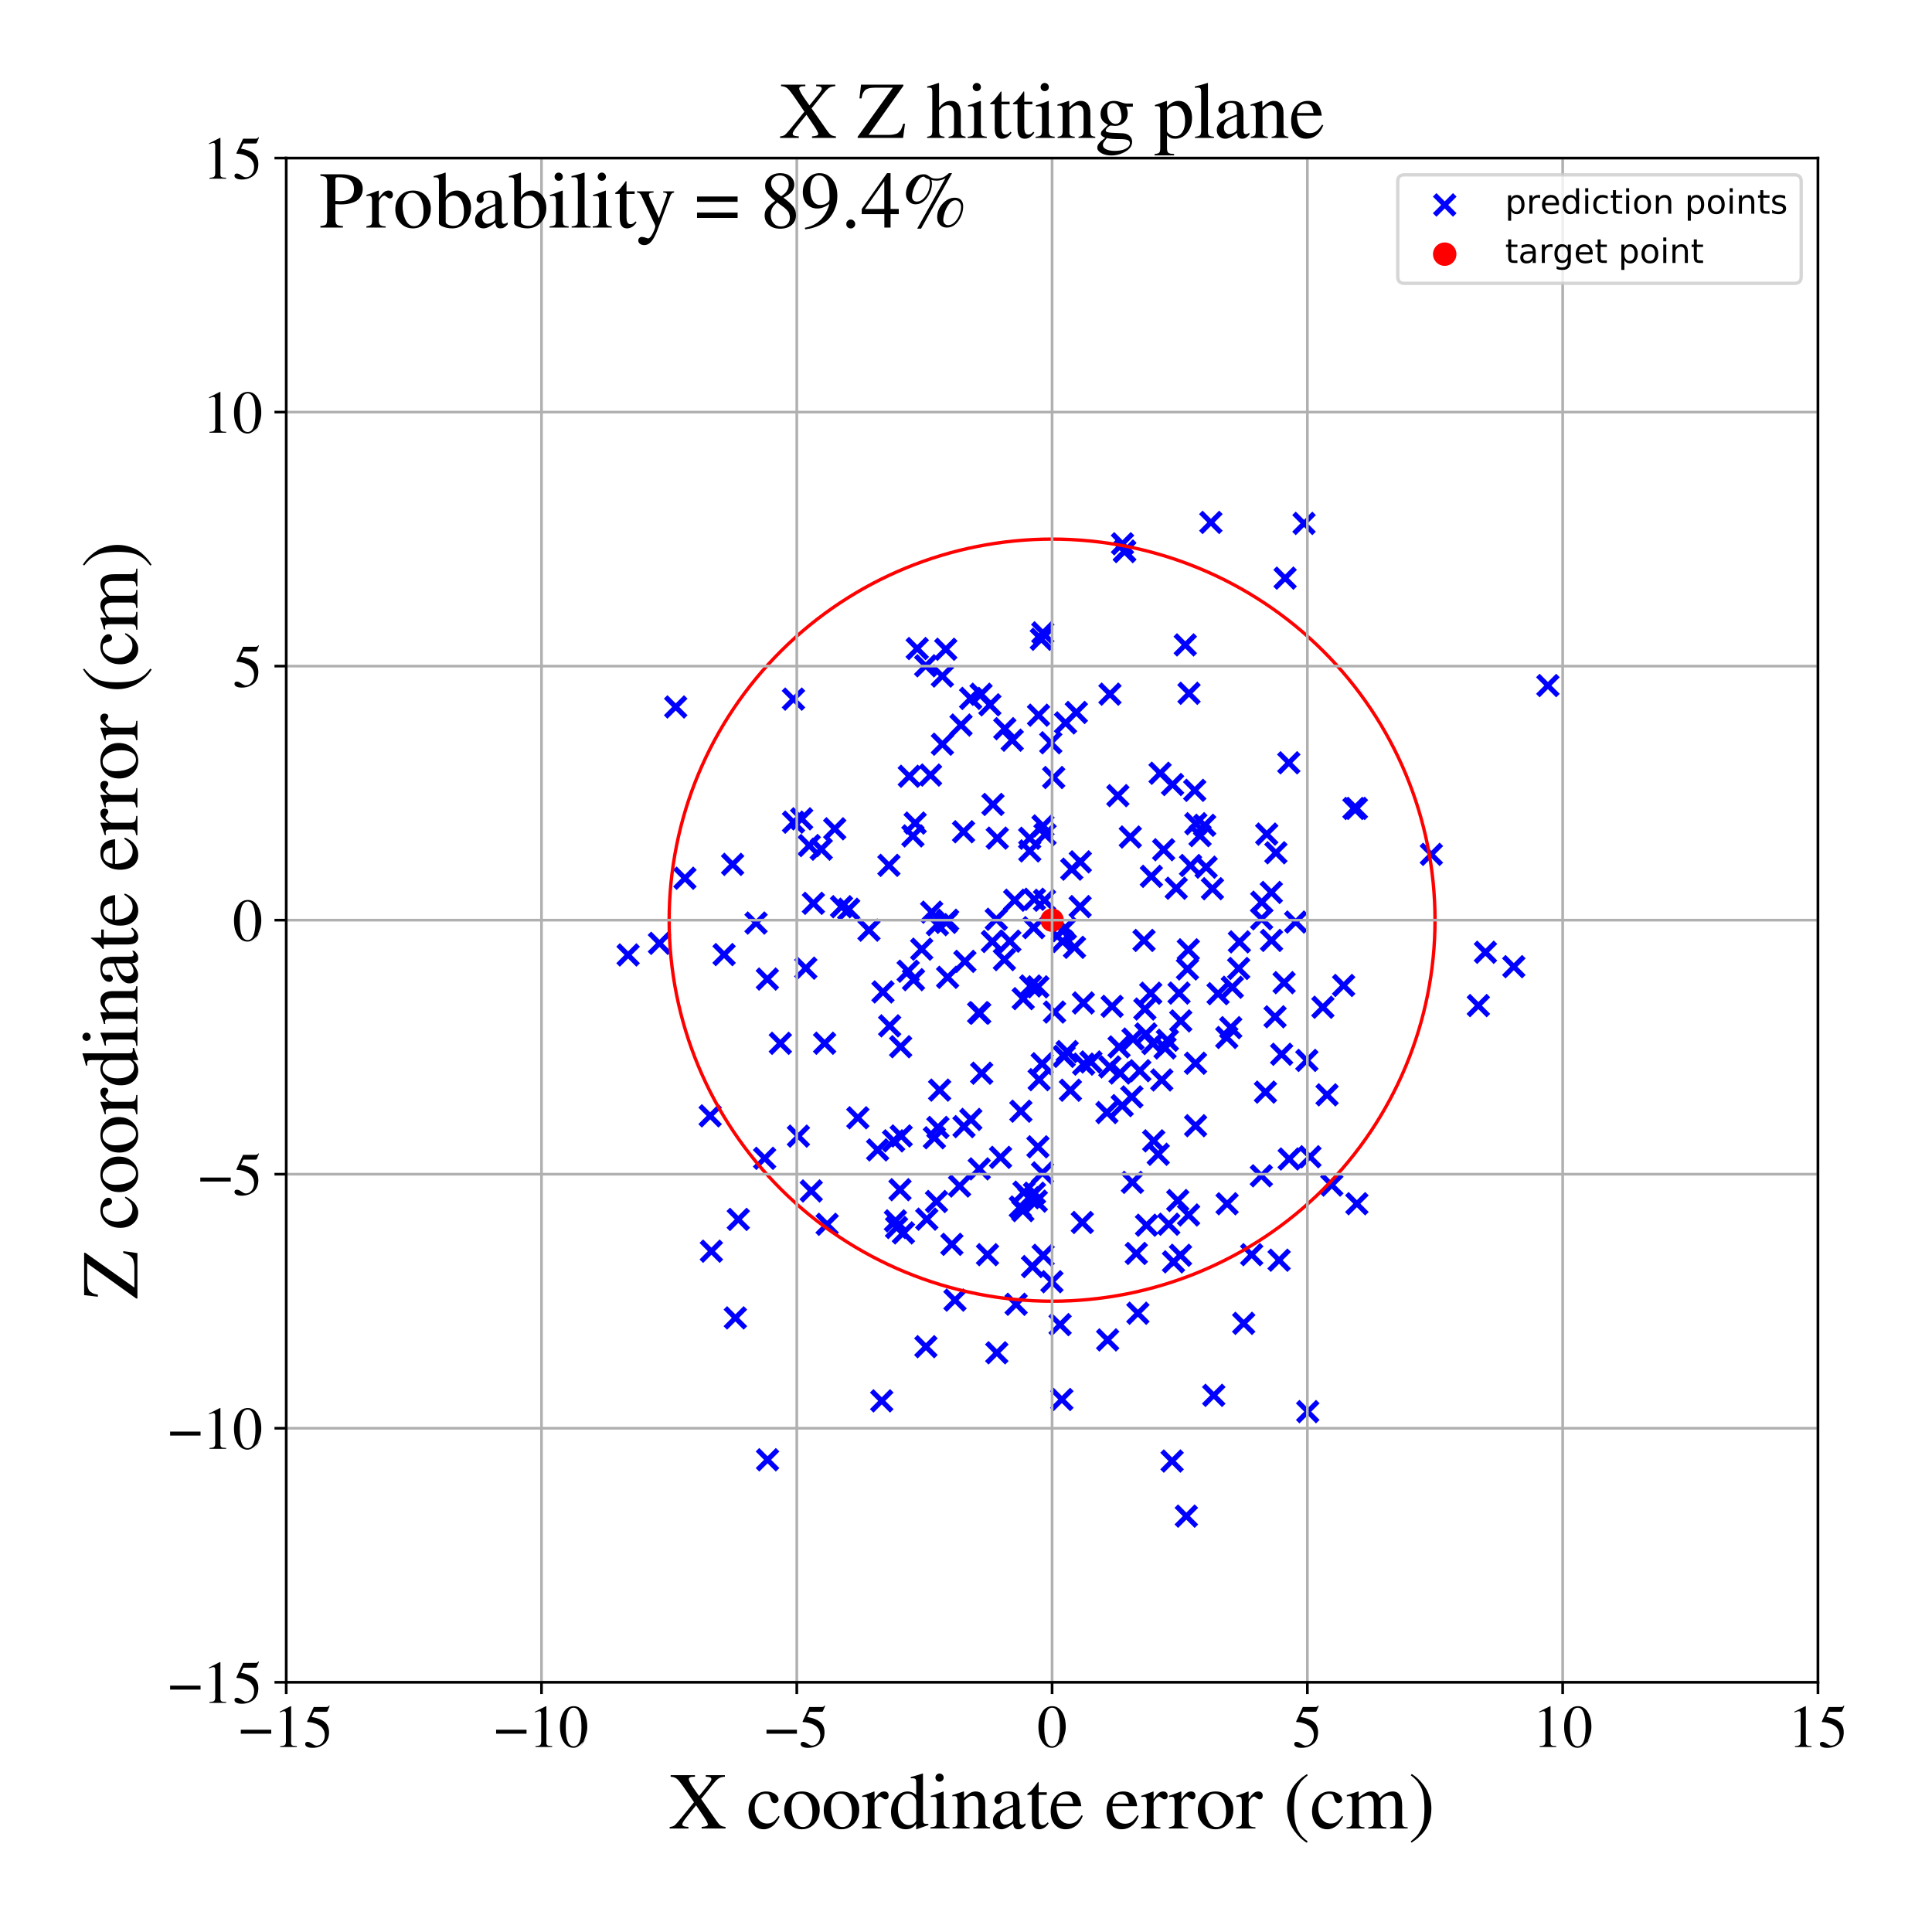 <?xml version="1.0" encoding="utf-8" standalone="no"?>
<!DOCTYPE svg PUBLIC "-//W3C//DTD SVG 1.1//EN"
  "http://www.w3.org/Graphics/SVG/1.1/DTD/svg11.dtd">
<!-- Created with matplotlib (https://matplotlib.org/) -->
<svg height="576pt" version="1.1" viewBox="0 0 576 576" width="576pt" xmlns="http://www.w3.org/2000/svg" xmlns:xlink="http://www.w3.org/1999/xlink">
 <defs>
  <style type="text/css">
*{stroke-linecap:butt;stroke-linejoin:round;}
  </style>
 </defs>
 <g id="figure_1">
  <g id="patch_1">
   <path d="M 0 576 
L 576 576 
L 576 0 
L 0 0 
z
" style="fill:#ffffff;"/>
  </g>
  <g id="axes_1">
   <g id="patch_2">
    <path d="M 85.331 501.548 
L 542 501.548 
L 542 47.121 
L 85.331 47.121 
z
" style="fill:#ffffff;"/>
   </g>
   <g id="PathCollection_1">
    <defs>
     <path d="M -3 3 
L 3 -3 
M -3 -3 
L 3 3 
" id="mffc7ec56f3" style="stroke:#0000ff;stroke-width:1.5;"/>
    </defs>
    <g clip-path="url(#p0426870556)">
     <use style="fill:#0000ff;stroke:#0000ff;stroke-width:1.5;" x="274.793" xlink:href="#mffc7ec56f3" y="282.982"/>
     <use style="fill:#0000ff;stroke:#0000ff;stroke-width:1.5;" x="317.637" xlink:href="#mffc7ec56f3" y="276.737"/>
     <use style="fill:#0000ff;stroke:#0000ff;stroke-width:1.5;" x="282.526" xlink:href="#mffc7ec56f3" y="274.358"/>
     <use style="fill:#0000ff;stroke:#0000ff;stroke-width:1.5;" x="380.386" xlink:href="#mffc7ec56f3" y="254.243"/>
     <use style="fill:#0000ff;stroke:#0000ff;stroke-width:1.5;" x="241.863" xlink:href="#mffc7ec56f3" y="355.068"/>
     <use style="fill:#0000ff;stroke:#0000ff;stroke-width:1.5;" x="292.086" xlink:href="#mffc7ec56f3" y="302.061"/>
     <use style="fill:#0000ff;stroke:#0000ff;stroke-width:1.5;" x="377.657" xlink:href="#mffc7ec56f3" y="248.672"/>
     <use style="fill:#0000ff;stroke:#0000ff;stroke-width:1.5;" x="297.034" xlink:href="#mffc7ec56f3" y="274.072"/>
     <use style="fill:#0000ff;stroke:#0000ff;stroke-width:1.5;" x="331.553" xlink:href="#mffc7ec56f3" y="300.031"/>
     <use style="fill:#0000ff;stroke:#0000ff;stroke-width:1.5;" x="281.964" xlink:href="#mffc7ec56f3" y="193.568"/>
     <use style="fill:#0000ff;stroke:#0000ff;stroke-width:1.5;" x="314.399" xlink:href="#mffc7ec56f3" y="301.73"/>
     <use style="fill:#0000ff;stroke:#0000ff;stroke-width:1.5;" x="286.521" xlink:href="#mffc7ec56f3" y="216.168"/>
     <use style="fill:#0000ff;stroke:#0000ff;stroke-width:1.5;" x="316.576" xlink:href="#mffc7ec56f3" y="417.24"/>
     <use style="fill:#0000ff;stroke:#0000ff;stroke-width:1.5;" x="382.834" xlink:href="#mffc7ec56f3" y="292.962"/>
     <use style="fill:#0000ff;stroke:#0000ff;stroke-width:1.5;" x="389.621" xlink:href="#mffc7ec56f3" y="316.146"/>
     <use style="fill:#0000ff;stroke:#0000ff;stroke-width:1.5;" x="353.691" xlink:href="#mffc7ec56f3" y="452.015"/>
     <use style="fill:#0000ff;stroke:#0000ff;stroke-width:1.5;" x="319.13" xlink:href="#mffc7ec56f3" y="325.041"/>
     <use style="fill:#0000ff;stroke:#0000ff;stroke-width:1.5;" x="304.188" xlink:href="#mffc7ec56f3" y="359.861"/>
     <use style="fill:#0000ff;stroke:#0000ff;stroke-width:1.5;" x="308.385" xlink:href="#mffc7ec56f3" y="268.103"/>
     <use style="fill:#0000ff;stroke:#0000ff;stroke-width:1.5;" x="270.755" xlink:href="#mffc7ec56f3" y="289.55"/>
     <use style="fill:#0000ff;stroke:#0000ff;stroke-width:1.5;" x="337.439" xlink:href="#mffc7ec56f3" y="327.023"/>
     <use style="fill:#0000ff;stroke:#0000ff;stroke-width:1.5;" x="354.282" xlink:href="#mffc7ec56f3" y="283.169"/>
     <use style="fill:#0000ff;stroke:#0000ff;stroke-width:1.5;" x="295.864" xlink:href="#mffc7ec56f3" y="280.694"/>
     <use style="fill:#0000ff;stroke:#0000ff;stroke-width:1.5;" x="279.622" xlink:href="#mffc7ec56f3" y="336.13"/>
     <use style="fill:#0000ff;stroke:#0000ff;stroke-width:1.5;" x="277.764" xlink:href="#mffc7ec56f3" y="271.949"/>
     <use style="fill:#0000ff;stroke:#0000ff;stroke-width:1.5;" x="299.565" xlink:href="#mffc7ec56f3" y="217.244"/>
     <use style="fill:#0000ff;stroke:#0000ff;stroke-width:1.5;" x="304.362" xlink:href="#mffc7ec56f3" y="331.289"/>
     <use style="fill:#0000ff;stroke:#0000ff;stroke-width:1.5;" x="348.044" xlink:href="#mffc7ec56f3" y="310.146"/>
     <use style="fill:#0000ff;stroke:#0000ff;stroke-width:1.5;" x="351.131" xlink:href="#mffc7ec56f3" y="357.918"/>
     <use style="fill:#0000ff;stroke:#0000ff;stroke-width:1.5;" x="370.789" xlink:href="#mffc7ec56f3" y="394.541"/>
     <use style="fill:#0000ff;stroke:#0000ff;stroke-width:1.5;" x="376.054" xlink:href="#mffc7ec56f3" y="350.551"/>
     <use style="fill:#0000ff;stroke:#0000ff;stroke-width:1.5;" x="304.945" xlink:href="#mffc7ec56f3" y="360.931"/>
     <use style="fill:#0000ff;stroke:#0000ff;stroke-width:1.5;" x="322.677" xlink:href="#mffc7ec56f3" y="364.461"/>
     <use style="fill:#0000ff;stroke:#0000ff;stroke-width:1.5;" x="314.143" xlink:href="#mffc7ec56f3" y="231.808"/>
     <use style="fill:#0000ff;stroke:#0000ff;stroke-width:1.5;" x="330.228" xlink:href="#mffc7ec56f3" y="399.475"/>
     <use style="fill:#0000ff;stroke:#0000ff;stroke-width:1.5;" x="310.811" xlink:href="#mffc7ec56f3" y="349.674"/>
     <use style="fill:#0000ff;stroke:#0000ff;stroke-width:1.5;" x="316.806" xlink:href="#mffc7ec56f3" y="280.683"/>
     <use style="fill:#0000ff;stroke:#0000ff;stroke-width:1.5;" x="204.193" xlink:href="#mffc7ec56f3" y="261.834"/>
     <use style="fill:#0000ff;stroke:#0000ff;stroke-width:1.5;" x="236.576" xlink:href="#mffc7ec56f3" y="245.116"/>
     <use style="fill:#0000ff;stroke:#0000ff;stroke-width:1.5;" x="292.673" xlink:href="#mffc7ec56f3" y="319.964"/>
     <use style="fill:#0000ff;stroke:#0000ff;stroke-width:1.5;" x="339.24" xlink:href="#mffc7ec56f3" y="391.523"/>
     <use style="fill:#0000ff;stroke:#0000ff;stroke-width:1.5;" x="308.173" xlink:href="#mffc7ec56f3" y="276.57"/>
     <use style="fill:#0000ff;stroke:#0000ff;stroke-width:1.5;" x="302.516" xlink:href="#mffc7ec56f3" y="268.394"/>
     <use style="fill:#0000ff;stroke:#0000ff;stroke-width:1.5;" x="196.606" xlink:href="#mffc7ec56f3" y="281.242"/>
     <use style="fill:#0000ff;stroke:#0000ff;stroke-width:1.5;" x="266.96" xlink:href="#mffc7ec56f3" y="363.987"/>
     <use style="fill:#0000ff;stroke:#0000ff;stroke-width:1.5;" x="289.385" xlink:href="#mffc7ec56f3" y="208.222"/>
     <use style="fill:#0000ff;stroke:#0000ff;stroke-width:1.5;" x="377.277" xlink:href="#mffc7ec56f3" y="325.598"/>
     <use style="fill:#0000ff;stroke:#0000ff;stroke-width:1.5;" x="346.931" xlink:href="#mffc7ec56f3" y="253.337"/>
     <use style="fill:#0000ff;stroke:#0000ff;stroke-width:1.5;" x="266.422" xlink:href="#mffc7ec56f3" y="340.129"/>
     <use style="fill:#0000ff;stroke:#0000ff;stroke-width:1.5;" x="271.098" xlink:href="#mffc7ec56f3" y="231.434"/>
     <use style="fill:#0000ff;stroke:#0000ff;stroke-width:1.5;" x="187.258" xlink:href="#mffc7ec56f3" y="284.704"/>
     <use style="fill:#0000ff;stroke:#0000ff;stroke-width:1.5;" x="369.508" xlink:href="#mffc7ec56f3" y="280.804"/>
     <use style="fill:#0000ff;stroke:#0000ff;stroke-width:1.5;" x="338.773" xlink:href="#mffc7ec56f3" y="373.696"/>
     <use style="fill:#0000ff;stroke:#0000ff;stroke-width:1.5;" x="323.078" xlink:href="#mffc7ec56f3" y="317.254"/>
     <use style="fill:#0000ff;stroke:#0000ff;stroke-width:1.5;" x="309.813" xlink:href="#mffc7ec56f3" y="321.889"/>
     <use style="fill:#0000ff;stroke:#0000ff;stroke-width:1.5;" x="337.8" xlink:href="#mffc7ec56f3" y="309.773"/>
     <use style="fill:#0000ff;stroke:#0000ff;stroke-width:1.5;" x="404.387" xlink:href="#mffc7ec56f3" y="241.015"/>
     <use style="fill:#0000ff;stroke:#0000ff;stroke-width:1.5;" x="278.585" xlink:href="#mffc7ec56f3" y="339.205"/>
     <use style="fill:#0000ff;stroke:#0000ff;stroke-width:1.5;" x="361.863" xlink:href="#mffc7ec56f3" y="416"/>
     <use style="fill:#0000ff;stroke:#0000ff;stroke-width:1.5;" x="280.138" xlink:href="#mffc7ec56f3" y="325.002"/>
     <use style="fill:#0000ff;stroke:#0000ff;stroke-width:1.5;" x="334.565" xlink:href="#mffc7ec56f3" y="329.626"/>
     <use style="fill:#0000ff;stroke:#0000ff;stroke-width:1.5;" x="269.336" xlink:href="#mffc7ec56f3" y="367.57"/>
     <use style="fill:#0000ff;stroke:#0000ff;stroke-width:1.5;" x="279.472" xlink:href="#mffc7ec56f3" y="275.673"/>
     <use style="fill:#0000ff;stroke:#0000ff;stroke-width:1.5;" x="310.457" xlink:href="#mffc7ec56f3" y="190.593"/>
     <use style="fill:#0000ff;stroke:#0000ff;stroke-width:1.5;" x="352.027" xlink:href="#mffc7ec56f3" y="304.376"/>
     <use style="fill:#0000ff;stroke:#0000ff;stroke-width:1.5;" x="322.025" xlink:href="#mffc7ec56f3" y="270.29"/>
     <use style="fill:#0000ff;stroke:#0000ff;stroke-width:1.5;" x="361.477" xlink:href="#mffc7ec56f3" y="264.951"/>
     <use style="fill:#0000ff;stroke:#0000ff;stroke-width:1.5;" x="-1" xlink:href="#mffc7ec56f3" y="259.33"/>
     <use style="fill:#0000ff;stroke:#0000ff;stroke-width:1.5;" x="-1" xlink:href="#mffc7ec56f3" y="277.073"/>
     <use style="fill:#0000ff;stroke:#0000ff;stroke-width:1.5;" x="263.247" xlink:href="#mffc7ec56f3" y="295.731"/>
     <use style="fill:#0000ff;stroke:#0000ff;stroke-width:1.5;" x="336.986" xlink:href="#mffc7ec56f3" y="249.544"/>
     <use style="fill:#0000ff;stroke:#0000ff;stroke-width:1.5;" x="308.963" xlink:href="#mffc7ec56f3" y="358.105"/>
     <use style="fill:#0000ff;stroke:#0000ff;stroke-width:1.5;" x="320.892" xlink:href="#mffc7ec56f3" y="212.41"/>
     <use style="fill:#0000ff;stroke:#0000ff;stroke-width:1.5;" x="299.45" xlink:href="#mffc7ec56f3" y="286.098"/>
     <use style="fill:#0000ff;stroke:#0000ff;stroke-width:1.5;" x="225.403" xlink:href="#mffc7ec56f3" y="275.194"/>
     <use style="fill:#0000ff;stroke:#0000ff;stroke-width:1.5;" x="287.401" xlink:href="#mffc7ec56f3" y="335.886"/>
     <use style="fill:#0000ff;stroke:#0000ff;stroke-width:1.5;" x="240.243" xlink:href="#mffc7ec56f3" y="288.644"/>
     <use style="fill:#0000ff;stroke:#0000ff;stroke-width:1.5;" x="259.071" xlink:href="#mffc7ec56f3" y="277.317"/>
     <use style="fill:#0000ff;stroke:#0000ff;stroke-width:1.5;" x="-1" xlink:href="#mffc7ec56f3" y="318.364"/>
     <use style="fill:#0000ff;stroke:#0000ff;stroke-width:1.5;" x="-1" xlink:href="#mffc7ec56f3" y="308.515"/>
     <use style="fill:#0000ff;stroke:#0000ff;stroke-width:1.5;" x="306.984" xlink:href="#mffc7ec56f3" y="249.921"/>
     <use style="fill:#0000ff;stroke:#0000ff;stroke-width:1.5;" x="244.843" xlink:href="#mffc7ec56f3" y="253.174"/>
     <use style="fill:#0000ff;stroke:#0000ff;stroke-width:1.5;" x="268.323" xlink:href="#mffc7ec56f3" y="354.695"/>
     <use style="fill:#0000ff;stroke:#0000ff;stroke-width:1.5;" x="246.599" xlink:href="#mffc7ec56f3" y="365.007"/>
     <use style="fill:#0000ff;stroke:#0000ff;stroke-width:1.5;" x="320.344" xlink:href="#mffc7ec56f3" y="282.434"/>
     <use style="fill:#0000ff;stroke:#0000ff;stroke-width:1.5;" x="373.175" xlink:href="#mffc7ec56f3" y="374.066"/>
     <use style="fill:#0000ff;stroke:#0000ff;stroke-width:1.5;" x="395.642" xlink:href="#mffc7ec56f3" y="326.41"/>
     <use style="fill:#0000ff;stroke:#0000ff;stroke-width:1.5;" x="232.649" xlink:href="#mffc7ec56f3" y="311.049"/>
     <use style="fill:#0000ff;stroke:#0000ff;stroke-width:1.5;" x="236.562" xlink:href="#mffc7ec56f3" y="208.44"/>
     <use style="fill:#0000ff;stroke:#0000ff;stroke-width:1.5;" x="305.058" xlink:href="#mffc7ec56f3" y="297.734"/>
     <use style="fill:#0000ff;stroke:#0000ff;stroke-width:1.5;" x="361.004" xlink:href="#mffc7ec56f3" y="155.753"/>
     <use style="fill:#0000ff;stroke:#0000ff;stroke-width:1.5;" x="403.658" xlink:href="#mffc7ec56f3" y="241.034"/>
     <use style="fill:#0000ff;stroke:#0000ff;stroke-width:1.5;" x="227.968" xlink:href="#mffc7ec56f3" y="345.334"/>
     <use style="fill:#0000ff;stroke:#0000ff;stroke-width:1.5;" x="384.355" xlink:href="#mffc7ec56f3" y="345.54"/>
     <use style="fill:#0000ff;stroke:#0000ff;stroke-width:1.5;" x="219.239" xlink:href="#mffc7ec56f3" y="392.914"/>
     <use style="fill:#0000ff;stroke:#0000ff;stroke-width:1.5;" x="273.461" xlink:href="#mffc7ec56f3" y="193.352"/>
     <use style="fill:#0000ff;stroke:#0000ff;stroke-width:1.5;" x="272.173" xlink:href="#mffc7ec56f3" y="249.215"/>
     <use style="fill:#0000ff;stroke:#0000ff;stroke-width:1.5;" x="310.707" xlink:href="#mffc7ec56f3" y="317.133"/>
     <use style="fill:#0000ff;stroke:#0000ff;stroke-width:1.5;" x="343.078" xlink:href="#mffc7ec56f3" y="296.114"/>
     <use style="fill:#0000ff;stroke:#0000ff;stroke-width:1.5;" x="297.326" xlink:href="#mffc7ec56f3" y="249.875"/>
     <use style="fill:#0000ff;stroke:#0000ff;stroke-width:1.5;" x="272.843" xlink:href="#mffc7ec56f3" y="245.386"/>
     <use style="fill:#0000ff;stroke:#0000ff;stroke-width:1.5;" x="248.863" xlink:href="#mffc7ec56f3" y="247.099"/>
     <use style="fill:#0000ff;stroke:#0000ff;stroke-width:1.5;" x="317.262" xlink:href="#mffc7ec56f3" y="314.943"/>
     <use style="fill:#0000ff;stroke:#0000ff;stroke-width:1.5;" x="339.819" xlink:href="#mffc7ec56f3" y="319.218"/>
     <use style="fill:#0000ff;stroke:#0000ff;stroke-width:1.5;" x="253.019" xlink:href="#mffc7ec56f3" y="271.08"/>
     <use style="fill:#0000ff;stroke:#0000ff;stroke-width:1.5;" x="316.72" xlink:href="#mffc7ec56f3" y="277.463"/>
     <use style="fill:#0000ff;stroke:#0000ff;stroke-width:1.5;" x="359.591" xlink:href="#mffc7ec56f3" y="258.538"/>
     <use style="fill:#0000ff;stroke:#0000ff;stroke-width:1.5;" x="343.264" xlink:href="#mffc7ec56f3" y="261.273"/>
     <use style="fill:#0000ff;stroke:#0000ff;stroke-width:1.5;" x="311.418" xlink:href="#mffc7ec56f3" y="268.406"/>
     <use style="fill:#0000ff;stroke:#0000ff;stroke-width:1.5;" x="346.368" xlink:href="#mffc7ec56f3" y="321.978"/>
     <use style="fill:#0000ff;stroke:#0000ff;stroke-width:1.5;" x="317.672" xlink:href="#mffc7ec56f3" y="215.524"/>
     <use style="fill:#0000ff;stroke:#0000ff;stroke-width:1.5;" x="277.429" xlink:href="#mffc7ec56f3" y="231.072"/>
     <use style="fill:#0000ff;stroke:#0000ff;stroke-width:1.5;" x="440.75" xlink:href="#mffc7ec56f3" y="299.798"/>
     <use style="fill:#0000ff;stroke:#0000ff;stroke-width:1.5;" x="250.889" xlink:href="#mffc7ec56f3" y="270.327"/>
     <use style="fill:#0000ff;stroke:#0000ff;stroke-width:1.5;" x="394.397" xlink:href="#mffc7ec56f3" y="300.297"/>
     <use style="fill:#0000ff;stroke:#0000ff;stroke-width:1.5;" x="322.081" xlink:href="#mffc7ec56f3" y="256.949"/>
     <use style="fill:#0000ff;stroke:#0000ff;stroke-width:1.5;" x="261.658" xlink:href="#mffc7ec56f3" y="342.834"/>
     <use style="fill:#0000ff;stroke:#0000ff;stroke-width:1.5;" x="330.918" xlink:href="#mffc7ec56f3" y="206.952"/>
     <use style="fill:#0000ff;stroke:#0000ff;stroke-width:1.5;" x="359.157" xlink:href="#mffc7ec56f3" y="246.055"/>
     <use style="fill:#0000ff;stroke:#0000ff;stroke-width:1.5;" x="309.441" xlink:href="#mffc7ec56f3" y="341.907"/>
     <use style="fill:#0000ff;stroke:#0000ff;stroke-width:1.5;" x="280.965" xlink:href="#mffc7ec56f3" y="221.872"/>
     <use style="fill:#0000ff;stroke:#0000ff;stroke-width:1.5;" x="354.028" xlink:href="#mffc7ec56f3" y="288.883"/>
     <use style="fill:#0000ff;stroke:#0000ff;stroke-width:1.5;" x="325.245" xlink:href="#mffc7ec56f3" y="316.609"/>
     <use style="fill:#0000ff;stroke:#0000ff;stroke-width:1.5;" x="365.84" xlink:href="#mffc7ec56f3" y="358.885"/>
     <use style="fill:#0000ff;stroke:#0000ff;stroke-width:1.5;" x="354.943" xlink:href="#mffc7ec56f3" y="258.032"/>
     <use style="fill:#0000ff;stroke:#0000ff;stroke-width:1.5;" x="366.931" xlink:href="#mffc7ec56f3" y="306.385"/>
     <use style="fill:#0000ff;stroke:#0000ff;stroke-width:1.5;" x="310.944" xlink:href="#mffc7ec56f3" y="246.231"/>
     <use style="fill:#0000ff;stroke:#0000ff;stroke-width:1.5;" x="330.007" xlink:href="#mffc7ec56f3" y="331.695"/>
     <use style="fill:#0000ff;stroke:#0000ff;stroke-width:1.5;" x="295.113" xlink:href="#mffc7ec56f3" y="210.133"/>
     <use style="fill:#0000ff;stroke:#0000ff;stroke-width:1.5;" x="282.517" xlink:href="#mffc7ec56f3" y="291.373"/>
     <use style="fill:#0000ff;stroke:#0000ff;stroke-width:1.5;" x="316.055" xlink:href="#mffc7ec56f3" y="394.915"/>
     <use style="fill:#0000ff;stroke:#0000ff;stroke-width:1.5;" x="276.313" xlink:href="#mffc7ec56f3" y="363.478"/>
     <use style="fill:#0000ff;stroke:#0000ff;stroke-width:1.5;" x="356.453" xlink:href="#mffc7ec56f3" y="335.617"/>
     <use style="fill:#0000ff;stroke:#0000ff;stroke-width:1.5;" x="279.2" xlink:href="#mffc7ec56f3" y="358.212"/>
     <use style="fill:#0000ff;stroke:#0000ff;stroke-width:1.5;" x="388.776" xlink:href="#mffc7ec56f3" y="156.048"/>
     <use style="fill:#0000ff;stroke:#0000ff;stroke-width:1.5;" x="343.727" xlink:href="#mffc7ec56f3" y="311.123"/>
     <use style="fill:#0000ff;stroke:#0000ff;stroke-width:1.5;" x="322.993" xlink:href="#mffc7ec56f3" y="299.015"/>
     <use style="fill:#0000ff;stroke:#0000ff;stroke-width:1.5;" x="265.019" xlink:href="#mffc7ec56f3" y="257.991"/>
     <use style="fill:#0000ff;stroke:#0000ff;stroke-width:1.5;" x="341.627" xlink:href="#mffc7ec56f3" y="308.259"/>
     <use style="fill:#0000ff;stroke:#0000ff;stroke-width:1.5;" x="404.533" xlink:href="#mffc7ec56f3" y="358.873"/>
     <use style="fill:#0000ff;stroke:#0000ff;stroke-width:1.5;" x="238.036" xlink:href="#mffc7ec56f3" y="338.722"/>
     <use style="fill:#0000ff;stroke:#0000ff;stroke-width:1.5;" x="268.519" xlink:href="#mffc7ec56f3" y="312.066"/>
     <use style="fill:#0000ff;stroke:#0000ff;stroke-width:1.5;" x="354.486" xlink:href="#mffc7ec56f3" y="206.696"/>
     <use style="fill:#0000ff;stroke:#0000ff;stroke-width:1.5;" x="267.295" xlink:href="#mffc7ec56f3" y="365.962"/>
     <use style="fill:#0000ff;stroke:#0000ff;stroke-width:1.5;" x="301.779" xlink:href="#mffc7ec56f3" y="220.676"/>
     <use style="fill:#0000ff;stroke:#0000ff;stroke-width:1.5;" x="333.637" xlink:href="#mffc7ec56f3" y="312.123"/>
     <use style="fill:#0000ff;stroke:#0000ff;stroke-width:1.5;" x="294.412" xlink:href="#mffc7ec56f3" y="374.065"/>
     <use style="fill:#0000ff;stroke:#0000ff;stroke-width:1.5;" x="201.452" xlink:href="#mffc7ec56f3" y="210.772"/>
     <use style="fill:#0000ff;stroke:#0000ff;stroke-width:1.5;" x="292.481" xlink:href="#mffc7ec56f3" y="206.98"/>
     <use style="fill:#0000ff;stroke:#0000ff;stroke-width:1.5;" x="319.536" xlink:href="#mffc7ec56f3" y="259.127"/>
     <use style="fill:#0000ff;stroke:#0000ff;stroke-width:1.5;" x="351.953" xlink:href="#mffc7ec56f3" y="374.244"/>
     <use style="fill:#0000ff;stroke:#0000ff;stroke-width:1.5;" x="380.141" xlink:href="#mffc7ec56f3" y="303.145"/>
     <use style="fill:#0000ff;stroke:#0000ff;stroke-width:1.5;" x="390.544" xlink:href="#mffc7ec56f3" y="344.87"/>
     <use style="fill:#0000ff;stroke:#0000ff;stroke-width:1.5;" x="397.06" xlink:href="#mffc7ec56f3" y="353.313"/>
     <use style="fill:#0000ff;stroke:#0000ff;stroke-width:1.5;" x="348.451" xlink:href="#mffc7ec56f3" y="364.985"/>
     <use style="fill:#0000ff;stroke:#0000ff;stroke-width:1.5;" x="218.425" xlink:href="#mffc7ec56f3" y="257.704"/>
     <use style="fill:#0000ff;stroke:#0000ff;stroke-width:1.5;" x="365.746" xlink:href="#mffc7ec56f3" y="309.311"/>
     <use style="fill:#0000ff;stroke:#0000ff;stroke-width:1.5;" x="245.855" xlink:href="#mffc7ec56f3" y="311.027"/>
     <use style="fill:#0000ff;stroke:#0000ff;stroke-width:1.5;" x="215.876" xlink:href="#mffc7ec56f3" y="284.597"/>
     <use style="fill:#0000ff;stroke:#0000ff;stroke-width:1.5;" x="356.193" xlink:href="#mffc7ec56f3" y="235.629"/>
     <use style="fill:#0000ff;stroke:#0000ff;stroke-width:1.5;" x="307.015" xlink:href="#mffc7ec56f3" y="253.691"/>
     <use style="fill:#0000ff;stroke:#0000ff;stroke-width:1.5;" x="350.677" xlink:href="#mffc7ec56f3" y="264.813"/>
     <use style="fill:#0000ff;stroke:#0000ff;stroke-width:1.5;" x="309.43" xlink:href="#mffc7ec56f3" y="294.213"/>
     <use style="fill:#0000ff;stroke:#0000ff;stroke-width:1.5;" x="275.981" xlink:href="#mffc7ec56f3" y="198.499"/>
     <use style="fill:#0000ff;stroke:#0000ff;stroke-width:1.5;" x="333.928" xlink:href="#mffc7ec56f3" y="319.906"/>
     <use style="fill:#0000ff;stroke:#0000ff;stroke-width:1.5;" x="335.317" xlink:href="#mffc7ec56f3" y="164.308"/>
     <use style="fill:#0000ff;stroke:#0000ff;stroke-width:1.5;" x="-1" xlink:href="#mffc7ec56f3" y="258.693"/>
     <use style="fill:#0000ff;stroke:#0000ff;stroke-width:1.5;" x="-1" xlink:href="#mffc7ec56f3" y="268.901"/>
     <use style="fill:#0000ff;stroke:#0000ff;stroke-width:1.5;" x="383.133" xlink:href="#mffc7ec56f3" y="172.362"/>
     <use style="fill:#0000ff;stroke:#0000ff;stroke-width:1.5;" x="345.858" xlink:href="#mffc7ec56f3" y="230.533"/>
     <use style="fill:#0000ff;stroke:#0000ff;stroke-width:1.5;" x="333.273" xlink:href="#mffc7ec56f3" y="237.206"/>
     <use style="fill:#0000ff;stroke:#0000ff;stroke-width:1.5;" x="307.838" xlink:href="#mffc7ec56f3" y="377.61"/>
     <use style="fill:#0000ff;stroke:#0000ff;stroke-width:1.5;" x="442.866" xlink:href="#mffc7ec56f3" y="283.907"/>
     <use style="fill:#0000ff;stroke:#0000ff;stroke-width:1.5;" x="354.363" xlink:href="#mffc7ec56f3" y="362.228"/>
     <use style="fill:#0000ff;stroke:#0000ff;stroke-width:1.5;" x="287.67" xlink:href="#mffc7ec56f3" y="286.617"/>
     <use style="fill:#0000ff;stroke:#0000ff;stroke-width:1.5;" x="367.398" xlink:href="#mffc7ec56f3" y="294.341"/>
     <use style="fill:#0000ff;stroke:#0000ff;stroke-width:1.5;" x="349.445" xlink:href="#mffc7ec56f3" y="435.592"/>
     <use style="fill:#0000ff;stroke:#0000ff;stroke-width:1.5;" x="276.04" xlink:href="#mffc7ec56f3" y="401.494"/>
     <use style="fill:#0000ff;stroke:#0000ff;stroke-width:1.5;" x="280.953" xlink:href="#mffc7ec56f3" y="201.562"/>
     <use style="fill:#0000ff;stroke:#0000ff;stroke-width:1.5;" x="341.813" xlink:href="#mffc7ec56f3" y="365.281"/>
     <use style="fill:#0000ff;stroke:#0000ff;stroke-width:1.5;" x="220.11" xlink:href="#mffc7ec56f3" y="363.55"/>
     <use style="fill:#0000ff;stroke:#0000ff;stroke-width:1.5;" x="379.092" xlink:href="#mffc7ec56f3" y="280.368"/>
     <use style="fill:#0000ff;stroke:#0000ff;stroke-width:1.5;" x="242.505" xlink:href="#mffc7ec56f3" y="269.313"/>
     <use style="fill:#0000ff;stroke:#0000ff;stroke-width:1.5;" x="241.272" xlink:href="#mffc7ec56f3" y="252.093"/>
     <use style="fill:#0000ff;stroke:#0000ff;stroke-width:1.5;" x="307.275" xlink:href="#mffc7ec56f3" y="293.953"/>
     <use style="fill:#0000ff;stroke:#0000ff;stroke-width:1.5;" x="268.68" xlink:href="#mffc7ec56f3" y="338.669"/>
     <use style="fill:#0000ff;stroke:#0000ff;stroke-width:1.5;" x="369.296" xlink:href="#mffc7ec56f3" y="288.734"/>
     <use style="fill:#0000ff;stroke:#0000ff;stroke-width:1.5;" x="255.755" xlink:href="#mffc7ec56f3" y="333.25"/>
     <use style="fill:#0000ff;stroke:#0000ff;stroke-width:1.5;" x="334.658" xlink:href="#mffc7ec56f3" y="162.124"/>
     <use style="fill:#0000ff;stroke:#0000ff;stroke-width:1.5;" x="343.962" xlink:href="#mffc7ec56f3" y="340.128"/>
     <use style="fill:#0000ff;stroke:#0000ff;stroke-width:1.5;" x="284.715" xlink:href="#mffc7ec56f3" y="387.614"/>
     <use style="fill:#0000ff;stroke:#0000ff;stroke-width:1.5;" x="330.883" xlink:href="#mffc7ec56f3" y="318.088"/>
     <use style="fill:#0000ff;stroke:#0000ff;stroke-width:1.5;" x="426.734" xlink:href="#mffc7ec56f3" y="254.717"/>
     <use style="fill:#0000ff;stroke:#0000ff;stroke-width:1.5;" x="239.01" xlink:href="#mffc7ec56f3" y="244.129"/>
     <use style="fill:#0000ff;stroke:#0000ff;stroke-width:1.5;" x="306.775" xlink:href="#mffc7ec56f3" y="357.091"/>
     <use style="fill:#0000ff;stroke:#0000ff;stroke-width:1.5;" x="386.278" xlink:href="#mffc7ec56f3" y="274.897"/>
     <use style="fill:#0000ff;stroke:#0000ff;stroke-width:1.5;" x="211.723" xlink:href="#mffc7ec56f3" y="332.671"/>
     <use style="fill:#0000ff;stroke:#0000ff;stroke-width:1.5;" x="287.273" xlink:href="#mffc7ec56f3" y="247.976"/>
     <use style="fill:#0000ff;stroke:#0000ff;stroke-width:1.5;" x="283.79" xlink:href="#mffc7ec56f3" y="370.98"/>
     <use style="fill:#0000ff;stroke:#0000ff;stroke-width:1.5;" x="381.348" xlink:href="#mffc7ec56f3" y="375.711"/>
     <use style="fill:#0000ff;stroke:#0000ff;stroke-width:1.5;" x="341.073" xlink:href="#mffc7ec56f3" y="280.372"/>
     <use style="fill:#0000ff;stroke:#0000ff;stroke-width:1.5;" x="341.328" xlink:href="#mffc7ec56f3" y="300.836"/>
     <use style="fill:#0000ff;stroke:#0000ff;stroke-width:1.5;" x="400.584" xlink:href="#mffc7ec56f3" y="293.802"/>
     <use style="fill:#0000ff;stroke:#0000ff;stroke-width:1.5;" x="265.241" xlink:href="#mffc7ec56f3" y="305.839"/>
     <use style="fill:#0000ff;stroke:#0000ff;stroke-width:1.5;" x="376.138" xlink:href="#mffc7ec56f3" y="273.932"/>
     <use style="fill:#0000ff;stroke:#0000ff;stroke-width:1.5;" x="313.274" xlink:href="#mffc7ec56f3" y="221.447"/>
     <use style="fill:#0000ff;stroke:#0000ff;stroke-width:1.5;" x="313.615" xlink:href="#mffc7ec56f3" y="382.128"/>
     <use style="fill:#0000ff;stroke:#0000ff;stroke-width:1.5;" x="310.896" xlink:href="#mffc7ec56f3" y="188.673"/>
     <use style="fill:#0000ff;stroke:#0000ff;stroke-width:1.5;" x="353.37" xlink:href="#mffc7ec56f3" y="192.266"/>
     <use style="fill:#0000ff;stroke:#0000ff;stroke-width:1.5;" x="311.557" xlink:href="#mffc7ec56f3" y="248.801"/>
     <use style="fill:#0000ff;stroke:#0000ff;stroke-width:1.5;" x="351.521" xlink:href="#mffc7ec56f3" y="296.078"/>
     <use style="fill:#0000ff;stroke:#0000ff;stroke-width:1.5;" x="212.086" xlink:href="#mffc7ec56f3" y="373.026"/>
     <use style="fill:#0000ff;stroke:#0000ff;stroke-width:1.5;" x="461.481" xlink:href="#mffc7ec56f3" y="204.386"/>
     <use style="fill:#0000ff;stroke:#0000ff;stroke-width:1.5;" x="345.313" xlink:href="#mffc7ec56f3" y="344.13"/>
     <use style="fill:#0000ff;stroke:#0000ff;stroke-width:1.5;" x="282.096" xlink:href="#mffc7ec56f3" y="274.985"/>
     <use style="fill:#0000ff;stroke:#0000ff;stroke-width:1.5;" x="382.103" xlink:href="#mffc7ec56f3" y="314.32"/>
     <use style="fill:#0000ff;stroke:#0000ff;stroke-width:1.5;" x="318.163" xlink:href="#mffc7ec56f3" y="313.512"/>
     <use style="fill:#0000ff;stroke:#0000ff;stroke-width:1.5;" x="308.422" xlink:href="#mffc7ec56f3" y="355.74"/>
     <use style="fill:#0000ff;stroke:#0000ff;stroke-width:1.5;" x="297.182" xlink:href="#mffc7ec56f3" y="403.314"/>
     <use style="fill:#0000ff;stroke:#0000ff;stroke-width:1.5;" x="272.347" xlink:href="#mffc7ec56f3" y="292.074"/>
     <use style="fill:#0000ff;stroke:#0000ff;stroke-width:1.5;" x="228.775" xlink:href="#mffc7ec56f3" y="291.894"/>
     <use style="fill:#0000ff;stroke:#0000ff;stroke-width:1.5;" x="305.292" xlink:href="#mffc7ec56f3" y="355.427"/>
     <use style="fill:#0000ff;stroke:#0000ff;stroke-width:1.5;" x="337.613" xlink:href="#mffc7ec56f3" y="352.507"/>
     <use style="fill:#0000ff;stroke:#0000ff;stroke-width:1.5;" x="262.882" xlink:href="#mffc7ec56f3" y="417.65"/>
     <use style="fill:#0000ff;stroke:#0000ff;stroke-width:1.5;" x="384.241" xlink:href="#mffc7ec56f3" y="227.421"/>
     <use style="fill:#0000ff;stroke:#0000ff;stroke-width:1.5;" x="347.339" xlink:href="#mffc7ec56f3" y="312.433"/>
     <use style="fill:#0000ff;stroke:#0000ff;stroke-width:1.5;" x="311.001" xlink:href="#mffc7ec56f3" y="374.254"/>
     <use style="fill:#0000ff;stroke:#0000ff;stroke-width:1.5;" x="296.038" xlink:href="#mffc7ec56f3" y="239.828"/>
     <use style="fill:#0000ff;stroke:#0000ff;stroke-width:1.5;" x="309.625" xlink:href="#mffc7ec56f3" y="213.224"/>
     <use style="fill:#0000ff;stroke:#0000ff;stroke-width:1.5;" x="228.833" xlink:href="#mffc7ec56f3" y="435.215"/>
     <use style="fill:#0000ff;stroke:#0000ff;stroke-width:1.5;" x="389.881" xlink:href="#mffc7ec56f3" y="420.856"/>
     <use style="fill:#0000ff;stroke:#0000ff;stroke-width:1.5;" x="291.947" xlink:href="#mffc7ec56f3" y="348.485"/>
     <use style="fill:#0000ff;stroke:#0000ff;stroke-width:1.5;" x="356.517" xlink:href="#mffc7ec56f3" y="245.577"/>
     <use style="fill:#0000ff;stroke:#0000ff;stroke-width:1.5;" x="286.086" xlink:href="#mffc7ec56f3" y="353.596"/>
     <use style="fill:#0000ff;stroke:#0000ff;stroke-width:1.5;" x="291.77" xlink:href="#mffc7ec56f3" y="301.916"/>
     <use style="fill:#0000ff;stroke:#0000ff;stroke-width:1.5;" x="289.435" xlink:href="#mffc7ec56f3" y="333.739"/>
     <use style="fill:#0000ff;stroke:#0000ff;stroke-width:1.5;" x="357.773" xlink:href="#mffc7ec56f3" y="249.124"/>
     <use style="fill:#0000ff;stroke:#0000ff;stroke-width:1.5;" x="379.026" xlink:href="#mffc7ec56f3" y="266.067"/>
     <use style="fill:#0000ff;stroke:#0000ff;stroke-width:1.5;" x="349.592" xlink:href="#mffc7ec56f3" y="233.893"/>
     <use style="fill:#0000ff;stroke:#0000ff;stroke-width:1.5;" x="301.077" xlink:href="#mffc7ec56f3" y="280.595"/>
     <use style="fill:#0000ff;stroke:#0000ff;stroke-width:1.5;" x="335.221" xlink:href="#mffc7ec56f3" y="164.428"/>
     <use style="fill:#0000ff;stroke:#0000ff;stroke-width:1.5;" x="451.32" xlink:href="#mffc7ec56f3" y="288.202"/>
     <use style="fill:#0000ff;stroke:#0000ff;stroke-width:1.5;" x="356.432" xlink:href="#mffc7ec56f3" y="316.991"/>
     <use style="fill:#0000ff;stroke:#0000ff;stroke-width:1.5;" x="376.178" xlink:href="#mffc7ec56f3" y="268.975"/>
     <use style="fill:#0000ff;stroke:#0000ff;stroke-width:1.5;" x="302.942" xlink:href="#mffc7ec56f3" y="388.852"/>
     <use style="fill:#0000ff;stroke:#0000ff;stroke-width:1.5;" x="363.145" xlink:href="#mffc7ec56f3" y="296.254"/>
     <use style="fill:#0000ff;stroke:#0000ff;stroke-width:1.5;" x="349.861" xlink:href="#mffc7ec56f3" y="376.204"/>
     <use style="fill:#0000ff;stroke:#0000ff;stroke-width:1.5;" x="298.304" xlink:href="#mffc7ec56f3" y="345.052"/>
    </g>
   </g>
   <g id="PathCollection_2">
    <defs>
     <path d="M 0 3 
C 0.796 3 1.559 2.684 2.121 2.121 
C 2.684 1.559 3 0.796 3 0 
C 3 -0.796 2.684 -1.559 2.121 -2.121 
C 1.559 -2.684 0.796 -3 0 -3 
C -0.796 -3 -1.559 -2.684 -2.121 -2.121 
C -2.684 -1.559 -3 -0.796 -3 0 
C -3 0.796 -2.684 1.559 -2.121 2.121 
C -1.559 2.684 -0.796 3 0 3 
z
" id="m2e44b260d6" style="stroke:#ff0000;"/>
    </defs>
    <g clip-path="url(#p0426870556)">
     <use style="fill:#ff0000;stroke:#ff0000;" x="313.666" xlink:href="#m2e44b260d6" y="274.334"/>
    </g>
   </g>
   <g id="patch_3">
    <path clip-path="url(#p0426870556)" d="M 313.666 387.941 
C 343.943 387.941 372.985 375.971 394.394 354.666 
C 415.803 333.362 427.833 304.463 427.833 274.334 
C 427.833 244.206 415.803 215.307 394.394 194.002 
C 372.985 172.698 343.943 160.728 313.666 160.728 
C 283.388 160.728 254.347 172.698 232.937 194.002 
C 211.528 215.307 199.498 244.206 199.498 274.334 
C 199.498 304.463 211.528 333.362 232.937 354.666 
C 254.347 375.971 283.388 387.941 313.666 387.941 
z
" style="fill:none;stroke:#ff0000;stroke-linejoin:miter;"/>
   </g>
   <g id="matplotlib.axis_1">
    <g id="xtick_1">
     <g id="line2d_1">
      <path clip-path="url(#p0426870556)" d="M 85.331 501.548 
L 85.331 47.121 
" style="fill:none;stroke:#b0b0b0;stroke-linecap:square;stroke-width:0.8;"/>
     </g>
     <g id="line2d_2">
      <defs>
       <path d="M 0 0 
L 0 3.5 
" id="mc14dda3ba6" style="stroke:#000000;stroke-width:0.8;"/>
      </defs>
      <g>
       <use style="stroke:#000000;stroke-width:0.8;" x="85.331" xlink:href="#mc14dda3ba6" y="501.548"/>
      </g>
     </g>
     <g id="text_1">
      <!-- −15 -->
      <defs>
       <path d="M 3 22 
L 3 28.594 
L 53.406 28.594 
L 53.406 22 
z
" id="FreeSerif-8722"/>
       <path d="M 18.297 59.297 
Q 16.5 59.297 11.094 57.094 
L 11.094 58.5 
L 29.094 67.594 
L 29.906 67.406 
L 29.906 7.406 
Q 29.906 3.797 31.703 2.688 
Q 33.5 1.594 39.406 1.5 
L 39.406 0 
L 11.797 0 
L 11.797 1.5 
Q 17.406 1.703 19.344 3.141 
Q 21.297 4.594 21.297 9.297 
L 21.297 54.594 
Q 21.297 59.297 18.297 59.297 
z
" id="FreeSerif-49"/>
       <path d="M 35.703 19.406 
Q 35.703 24.703 33.344 28.797 
Q 31 32.906 27.641 35.156 
Q 24.297 37.406 20.141 38.844 
Q 16 40.297 12.953 40.75 
Q 9.906 41.203 7.594 41.203 
Q 6.406 41.203 6.406 42 
Q 6.406 42.297 6.5 42.5 
L 17.406 66.203 
L 38.297 66.203 
Q 39.906 66.203 40.844 66.703 
Q 41.797 67.203 42.906 68.797 
L 43.797 68.094 
L 40 59.203 
Q 39.594 58.297 37.703 58.297 
L 18.094 58.297 
L 13.906 49.797 
Q 28.5 47.203 35.594 41.344 
Q 42.703 35.5 42.703 24.203 
Q 42.703 18.297 40.844 13.688 
Q 39 9.094 36.141 6.297 
Q 33.297 3.5 29.547 1.703 
Q 25.797 -0.094 22.344 -0.75 
Q 18.906 -1.406 15.406 -1.406 
Q 9.797 -1.406 6.5 0.25 
Q 3.203 1.906 3.203 4.797 
Q 3.203 8.5 7.5 8.5 
Q 10.297 8.5 14.75 5.391 
Q 19.203 2.297 21.797 2.297 
Q 27.703 2.297 31.703 7.25 
Q 35.703 12.203 35.703 19.406 
z
" id="FreeSerif-53"/>
      </defs>
      <g transform="translate(71.255 520.841)scale(0.18 -0.18)">
       <use xlink:href="#FreeSerif-8722"/>
       <use x="56.4" xlink:href="#FreeSerif-49"/>
       <use x="106.4" xlink:href="#FreeSerif-53"/>
      </g>
     </g>
    </g>
    <g id="xtick_2">
     <g id="line2d_3">
      <path clip-path="url(#p0426870556)" d="M 161.443 501.548 
L 161.443 47.121 
" style="fill:none;stroke:#b0b0b0;stroke-linecap:square;stroke-width:0.8;"/>
     </g>
     <g id="line2d_4">
      <g>
       <use style="stroke:#000000;stroke-width:0.8;" x="161.443" xlink:href="#mc14dda3ba6" y="501.548"/>
      </g>
     </g>
     <g id="text_2">
      <!-- −10 -->
      <defs>
       <path d="M 47.594 17.797 
Q 35.203 -1.406 25 -1.406 
Q 14.797 -1.406 8.594 8.391 
Q 2.406 18.203 2.406 33.594 
Q 2.406 48.094 8.594 57.844 
Q 14.797 67.594 25.406 67.594 
Q 35.203 67.594 41.391 58 
Q 47.594 48.406 47.594 33 
Q 47.594 17.797 35.203 -1.406 
z
M 25.094 65 
Q 12 65 12 32.703 
Q 12 1.203 25 1.203 
Q 38 1.203 38 32.797 
Q 38 48.5 34.703 56.75 
Q 31.406 65 25.094 65 
z
" id="FreeSerif-48"/>
      </defs>
      <g transform="translate(147.366 520.841)scale(0.18 -0.18)">
       <use xlink:href="#FreeSerif-8722"/>
       <use x="56.4" xlink:href="#FreeSerif-49"/>
       <use x="106.4" xlink:href="#FreeSerif-48"/>
      </g>
     </g>
    </g>
    <g id="xtick_3">
     <g id="line2d_5">
      <path clip-path="url(#p0426870556)" d="M 237.554 501.548 
L 237.554 47.121 
" style="fill:none;stroke:#b0b0b0;stroke-linecap:square;stroke-width:0.8;"/>
     </g>
     <g id="line2d_6">
      <g>
       <use style="stroke:#000000;stroke-width:0.8;" x="237.554" xlink:href="#mc14dda3ba6" y="501.548"/>
      </g>
     </g>
     <g id="text_3">
      <!-- −5 -->
      <g transform="translate(227.978 520.841)scale(0.18 -0.18)">
       <use xlink:href="#FreeSerif-8722"/>
       <use x="56.4" xlink:href="#FreeSerif-53"/>
      </g>
     </g>
    </g>
    <g id="xtick_4">
     <g id="line2d_7">
      <path clip-path="url(#p0426870556)" d="M 313.666 501.548 
L 313.666 47.121 
" style="fill:none;stroke:#b0b0b0;stroke-linecap:square;stroke-width:0.8;"/>
     </g>
     <g id="line2d_8">
      <g>
       <use style="stroke:#000000;stroke-width:0.8;" x="313.666" xlink:href="#mc14dda3ba6" y="501.548"/>
      </g>
     </g>
     <g id="text_4">
      <!-- 0 -->
      <g transform="translate(309.166 520.841)scale(0.18 -0.18)">
       <use xlink:href="#FreeSerif-48"/>
      </g>
     </g>
    </g>
    <g id="xtick_5">
     <g id="line2d_9">
      <path clip-path="url(#p0426870556)" d="M 389.777 501.548 
L 389.777 47.121 
" style="fill:none;stroke:#b0b0b0;stroke-linecap:square;stroke-width:0.8;"/>
     </g>
     <g id="line2d_10">
      <g>
       <use style="stroke:#000000;stroke-width:0.8;" x="389.777" xlink:href="#mc14dda3ba6" y="501.548"/>
      </g>
     </g>
     <g id="text_5">
      <!-- 5 -->
      <g transform="translate(385.277 520.841)scale(0.18 -0.18)">
       <use xlink:href="#FreeSerif-53"/>
      </g>
     </g>
    </g>
    <g id="xtick_6">
     <g id="line2d_11">
      <path clip-path="url(#p0426870556)" d="M 465.889 501.548 
L 465.889 47.121 
" style="fill:none;stroke:#b0b0b0;stroke-linecap:square;stroke-width:0.8;"/>
     </g>
     <g id="line2d_12">
      <g>
       <use style="stroke:#000000;stroke-width:0.8;" x="465.889" xlink:href="#mc14dda3ba6" y="501.548"/>
      </g>
     </g>
     <g id="text_6">
      <!-- 10 -->
      <g transform="translate(456.889 520.841)scale(0.18 -0.18)">
       <use xlink:href="#FreeSerif-49"/>
       <use x="50" xlink:href="#FreeSerif-48"/>
      </g>
     </g>
    </g>
    <g id="xtick_7">
     <g id="line2d_13">
      <path clip-path="url(#p0426870556)" d="M 542 501.548 
L 542 47.121 
" style="fill:none;stroke:#b0b0b0;stroke-linecap:square;stroke-width:0.8;"/>
     </g>
     <g id="line2d_14">
      <g>
       <use style="stroke:#000000;stroke-width:0.8;" x="542" xlink:href="#mc14dda3ba6" y="501.548"/>
      </g>
     </g>
     <g id="text_7">
      <!-- 15 -->
      <g transform="translate(533 520.841)scale(0.18 -0.18)">
       <use xlink:href="#FreeSerif-49"/>
       <use x="50" xlink:href="#FreeSerif-53"/>
      </g>
     </g>
    </g>
    <g id="text_8">
     <!-- X coordinate error (cm) -->
     <defs>
      <path d="M 69.594 66.203 
L 69.594 64.297 
Q 64.703 64 62.047 62.344 
Q 59.406 60.703 54.703 54.906 
L 40.094 36.703 
L 59.297 9.297 
Q 62.297 5 64.297 3.703 
Q 66.297 2.406 70.406 1.906 
L 70.406 0 
L 40.703 0 
L 40.703 1.906 
Q 44.797 2.297 46.594 2.938 
Q 48.406 3.594 48.406 5 
Q 48.406 7.203 43.297 14.797 
L 33.797 28.797 
L 21.906 14 
Q 16.703 7.5 16.703 5.406 
Q 16.703 3.703 18.297 2.953 
Q 19.906 2.203 24.297 1.906 
L 24.297 0 
L 1 0 
L 1 1.906 
Q 4.906 2.203 7 3.797 
Q 9.094 5.406 15.5 13.297 
L 31.203 32.594 
L 20.297 48.594 
Q 13.297 58.906 10.25 61.5 
Q 7.203 64.094 2.203 64.297 
L 2.203 66.203 
L 32.406 66.203 
L 32.406 64.297 
L 29.594 64.203 
Q 24.797 64.094 24.797 61.297 
Q 24.797 58.094 33.297 46.297 
L 37.5 40.406 
L 48.797 54.203 
Q 52.797 59.203 52.797 61.094 
Q 52.797 62.797 51.344 63.438 
Q 49.906 64.094 45.797 64.297 
L 45.797 66.203 
z
" id="FreeSerif-88"/>
      <path id="FreeSerif-32"/>
      <path d="M 2.5 21.297 
Q 2.5 32.406 9.047 39.203 
Q 15.594 46 24.406 46 
Q 30.703 46 35.25 42.953 
Q 39.797 39.906 39.797 35.703 
Q 39.797 34 38.391 32.75 
Q 37 31.5 35 31.5 
Q 31.594 31.5 30.297 36.094 
L 29.703 38.297 
Q 28.906 41.094 27.703 42.094 
Q 26.5 43.094 23.797 43.094 
Q 17.703 43.094 13.953 38.25 
Q 10.203 33.406 10.203 25.703 
Q 10.203 17.094 14.547 11.641 
Q 18.906 6.203 25.703 6.203 
Q 30 6.203 33.094 8.25 
Q 36.203 10.297 39.797 15.594 
L 41.203 14.703 
Q 40.203 12.703 39.453 11.391 
Q 38.703 10.094 36.75 7.5 
Q 34.797 4.906 32.891 3.297 
Q 31 1.703 27.891 0.344 
Q 24.797 -1 21.5 -1 
Q 13.203 -1 7.844 5.25 
Q 2.5 11.5 2.5 21.297 
z
" id="FreeSerif-99"/>
      <path d="M 24.594 46 
Q 34.203 46 40.391 39.594 
Q 46.594 33.203 46.594 23.406 
Q 46.594 13 40.188 6 
Q 33.797 -1 24.391 -1 
Q 15 -1 8.75 5.75 
Q 2.5 12.5 2.5 22.594 
Q 2.5 32.906 8.641 39.453 
Q 14.797 46 24.594 46 
z
M 11.5 27.5 
Q 11.5 16.797 15.391 9.297 
Q 19.297 1.797 25.594 1.797 
Q 31.203 1.797 34.391 6.594 
Q 37.594 11.406 37.594 19.906 
Q 37.594 30.203 33.594 36.703 
Q 29.594 43.203 23.297 43.203 
Q 18 43.203 14.75 38.891 
Q 11.5 34.594 11.5 27.5 
z
" id="FreeSerif-111"/>
      <path d="M 30.094 36.203 
Q 28.594 36.203 26.391 37.953 
Q 24.203 39.703 23.5 39.703 
Q 21.5 39.703 19 36.797 
Q 16.5 33.906 16.5 31.5 
L 16.5 9 
Q 16.5 4.703 18.203 3.203 
Q 19.906 1.703 25 1.5 
L 25 0 
L 1 0 
L 1 1.5 
Q 5.797 2.406 6.938 3.5 
Q 8.094 4.594 8.094 8.406 
L 8.094 33.406 
Q 8.094 36.703 7.344 38.047 
Q 6.594 39.406 4.703 39.406 
Q 3.094 39.406 1.203 39 
L 1.203 40.594 
Q 9.203 43.203 16 46 
L 16.5 45.797 
L 16.5 36.594 
Q 20.203 41.906 22.797 43.953 
Q 25.406 46 28.5 46 
Q 31.094 46 32.547 44.594 
Q 34 43.203 34 40.703 
Q 34 38.594 32.953 37.391 
Q 31.906 36.203 30.094 36.203 
z
" id="FreeSerif-114"/>
      <path d="M 34.203 -1 
L 33.797 -0.703 
L 33.797 5.703 
Q 29 -1 21 -1 
Q 12.703 -1 7.594 4.953 
Q 2.5 10.906 2.5 20.5 
Q 2.5 31.094 8.594 38.547 
Q 14.703 46 23.297 46 
Q 28.703 46 33.797 41.703 
L 33.797 57.297 
Q 33.797 60.406 32.891 61.406 
Q 32 62.406 29.203 62.406 
Q 27.797 62.406 27 62.297 
L 27 63.906 
Q 36.094 66.297 41.703 68.297 
L 42.203 68.094 
L 42.203 11.406 
Q 42.203 7.906 43.047 6.797 
Q 43.906 5.703 46.594 5.703 
Q 47.094 5.703 48.906 5.797 
L 48.906 4.203 
z
M 24.906 4.203 
Q 28.703 4.203 31.25 6.344 
Q 33.797 8.5 33.797 10.203 
L 33.797 33.203 
Q 33.797 37.203 30.688 40.203 
Q 27.594 43.203 23.594 43.203 
Q 17.906 43.203 14.5 38.094 
Q 11.094 33 11.094 24.5 
Q 11.094 15.297 14.891 9.75 
Q 18.703 4.203 24.906 4.203 
z
" id="FreeSerif-100"/>
      <path d="M 6.203 39.297 
Q 4 39.297 2 39 
L 2 40.5 
Q 9 42.5 17.5 46 
L 17.906 45.703 
L 17.906 10.203 
Q 17.906 4.797 19.156 3.344 
Q 20.406 1.906 25.297 1.5 
L 25.297 0 
L 1.594 0 
L 1.594 1.5 
Q 6.797 1.797 8.141 3.297 
Q 9.5 4.797 9.5 10.203 
L 9.5 33.406 
Q 9.5 36.703 8.75 38 
Q 8 39.297 6.203 39.297 
z
M 12.797 68.297 
Q 15 68.297 16.5 66.797 
Q 18 65.297 18 63.203 
Q 18 61 16.5 59.547 
Q 15 58.094 12.797 58.094 
Q 10.703 58.094 9.25 59.594 
Q 7.797 61.094 7.797 63.188 
Q 7.797 65.297 9.297 66.797 
Q 10.797 68.297 12.797 68.297 
z
" id="FreeSerif-105"/>
      <path d="M 1 39.797 
L 1 41.5 
Q 8.406 43.703 14.797 46 
L 15.5 45.797 
L 15.5 37.906 
Q 20.594 42.703 23.547 44.344 
Q 26.5 46 30 46 
Q 35.5 46 38.641 42.047 
Q 41.797 38.094 41.797 31 
L 41.797 8.094 
Q 41.797 4.406 43 3.156 
Q 44.203 1.906 47.906 1.5 
L 47.906 0 
L 27.094 0 
L 27.094 1.5 
Q 30.906 1.797 32.156 3.5 
Q 33.406 5.203 33.406 9.906 
L 33.406 30.797 
Q 33.406 40.5 26.094 40.5 
Q 23.594 40.5 21.5 39.344 
Q 19.406 38.203 15.797 34.797 
L 15.797 6.703 
Q 15.797 4 17.188 2.891 
Q 18.594 1.797 22.406 1.5 
L 22.406 0 
L 1.203 0 
L 1.203 1.5 
Q 5 1.797 6.203 3.25 
Q 7.406 4.703 7.406 9 
L 7.406 33.797 
Q 7.406 37.5 6.594 38.844 
Q 5.797 40.203 3.703 40.203 
Q 1.797 40.203 1 39.797 
z
" id="FreeSerif-110"/>
      <path d="M 2.5 9.703 
Q 2.5 11.5 2.891 13.047 
Q 3.297 14.594 4.297 15.938 
Q 5.297 17.297 6.188 18.391 
Q 7.094 19.5 8.891 20.641 
Q 10.703 21.797 11.891 22.547 
Q 13.094 23.297 15.547 24.344 
Q 18 25.406 19.297 25.953 
Q 20.594 26.5 23.391 27.594 
Q 26.203 28.703 27.5 29.203 
L 27.5 35.297 
Q 27.5 43.594 19.906 43.594 
Q 16.906 43.594 14.797 42.141 
Q 12.703 40.703 12.703 38.703 
Q 12.703 37.906 12.953 36.5 
Q 13.203 35.094 13.203 34.703 
Q 13.203 33 11.844 31.75 
Q 10.5 30.5 8.703 30.5 
Q 7 30.5 5.703 31.797 
Q 4.406 33.094 4.406 34.797 
Q 4.406 39.5 9.25 42.75 
Q 14.094 46 21.203 46 
Q 29.406 46 32.5 42.047 
Q 35.594 38.094 35.594 30 
L 35.594 10.5 
Q 35.594 7.203 36.25 5.953 
Q 36.906 4.703 38.594 4.703 
Q 40.703 4.703 43 6.594 
L 43 4 
Q 40.406 1.094 38.453 0.047 
Q 36.5 -1 34 -1 
Q 30.906 -1 29.453 0.703 
Q 28 2.406 27.594 6.297 
Q 19 -1 13 -1 
Q 8.406 -1 5.453 2 
Q 2.5 5 2.5 9.703 
z
M 27.5 12.297 
L 27.5 26.797 
Q 18.5 23.5 14.891 20.391 
Q 11.297 17.297 11.297 12.906 
Q 11.297 8.797 13.297 6.797 
Q 15.297 4.797 17.594 4.797 
Q 21 4.797 24.906 7.094 
Q 26.5 8 27 9 
Q 27.5 10 27.5 12.297 
z
" id="FreeSerif-97"/>
      <path d="M 25.906 45 
L 25.906 41.797 
L 15.797 41.797 
L 15.797 13.203 
Q 15.797 8.5 17 6.344 
Q 18.203 4.203 21 4.203 
Q 24.094 4.203 27 7.703 
L 28.297 6.594 
Q 23.5 -1 16.297 -1 
Q 7.406 -1 7.406 11.703 
L 7.406 41.797 
L 2.094 41.797 
Q 1.703 42.094 1.703 42.5 
Q 1.703 43 2 43.297 
Q 2.297 43.594 3.141 44.141 
Q 4 44.703 5.203 45.641 
Q 6.406 46.594 8.5 49.094 
Q 10.594 51.594 13.094 55.094 
Q 14.703 57.406 15.094 57.906 
Q 15.797 57.906 15.797 56.594 
L 15.797 45 
z
" id="FreeSerif-116"/>
      <path d="M 9.703 27.703 
Q 9.906 21.406 11.406 16.844 
Q 12.906 12.297 15.297 10.047 
Q 17.703 7.797 20.141 6.844 
Q 22.594 5.906 25.297 5.906 
Q 30.094 5.906 33.641 8.297 
Q 37.203 10.703 40.797 16.406 
L 42.406 15.703 
Q 39.297 7.594 33.797 3.297 
Q 28.297 -1 21.203 -1 
Q 12.594 -1 7.547 5.047 
Q 2.5 11.094 2.5 21.406 
Q 2.5 32.5 8.344 39.25 
Q 14.203 46 23.406 46 
Q 31 46 35.203 41.453 
Q 39.406 36.906 40.5 27.703 
z
M 9.906 30.906 
L 30.297 30.906 
Q 29.297 37.406 27.188 39.906 
Q 25.094 42.406 20.5 42.406 
Q 11.5 42.406 9.906 30.906 
z
" id="FreeSerif-101"/>
      <path d="M 29.203 -17.703 
Q 26.594 -16.094 23.797 -13.844 
Q 21 -11.594 17.453 -7.594 
Q 13.906 -3.594 11.203 0.953 
Q 8.5 5.5 6.641 11.891 
Q 4.797 18.297 4.797 25.203 
Q 4.797 32.406 6.641 38.844 
Q 8.5 45.297 11 49.547 
Q 13.5 53.797 17.344 57.75 
Q 21.203 61.703 23.703 63.594 
Q 26.203 65.5 29.5 67.594 
L 30.406 66 
Q 26 62.406 23.297 59.5 
Q 20.594 56.594 18.094 51.938 
Q 15.594 47.297 14.5 40.844 
Q 13.406 34.406 13.406 25.5 
Q 13.406 16.203 14.5 9.5 
Q 15.594 2.797 18.094 -1.953 
Q 20.594 -6.703 23.297 -9.703 
Q 26 -12.703 30.406 -16.094 
z
" id="FreeSerif-40"/>
      <path d="M 1.297 39.797 
L 1.297 41.5 
Q 8.5 43.5 15.297 46 
L 16 45.797 
L 16 38.297 
Q 22.203 43 25.203 44.5 
Q 28.203 46 31.5 46 
Q 39.406 46 42.094 37.594 
Q 49.906 46 58.406 46 
Q 70 46 70 28.203 
L 70 7.594 
Q 70 2 74.297 1.703 
L 76.906 1.5 
L 76.906 0 
L 55 0 
L 55 1.5 
Q 59.406 2 60.5 3.203 
Q 61.594 4.406 61.594 8.703 
L 61.594 29.797 
Q 61.594 36 60 38.391 
Q 58.406 40.797 54.094 40.797 
Q 47.5 40.797 43.203 34.703 
L 43.203 9.5 
Q 43.203 4.797 44.641 3.188 
Q 46.094 1.594 50.406 1.5 
L 50.406 0 
L 28 0 
L 28 1.5 
Q 32.297 1.797 33.547 3.094 
Q 34.797 4.406 34.797 8.594 
L 34.797 30.297 
Q 34.797 40.797 28.203 40.797 
Q 25.406 40.797 21.953 39.391 
Q 18.5 38 16.406 34.906 
L 16.406 6.703 
Q 16.406 3.797 17.797 2.75 
Q 19.203 1.703 23.203 1.5 
L 23.203 0 
L 1 0 
L 1 1.5 
Q 5.203 1.594 6.594 3 
Q 8 4.406 8 8.5 
L 8 33.797 
Q 8 37.406 7.25 38.797 
Q 6.5 40.203 4.5 40.203 
Q 3 40.203 1.297 39.797 
z
" id="FreeSerif-109"/>
      <path d="M 4.047 67.703 
Q 6.656 66.094 9.453 63.844 
Q 12.25 61.594 15.797 57.594 
Q 19.344 53.594 22.047 49.047 
Q 24.75 44.5 26.594 38.094 
Q 28.453 31.703 28.453 24.797 
Q 28.453 17.594 26.594 11.141 
Q 24.75 4.703 22.25 0.453 
Q 19.75 -3.797 15.891 -7.75 
Q 12.047 -11.703 9.547 -13.594 
Q 7.047 -15.5 3.75 -17.594 
L 2.844 -16 
Q 7.25 -12.406 9.953 -9.5 
Q 12.656 -6.594 15.156 -1.938 
Q 17.656 2.703 18.75 9.141 
Q 19.844 15.594 19.844 24.5 
Q 19.844 33.797 18.75 40.5 
Q 17.656 47.203 15.156 51.953 
Q 12.656 56.703 9.953 59.703 
Q 7.25 62.703 2.844 66.094 
z
" id="FreeSerif-41"/>
     </defs>
     <g transform="translate(199.416 545.139)scale(0.24 -0.24)">
      <use xlink:href="#FreeSerif-88"/>
      <use x="71.4" xlink:href="#FreeSerif-32"/>
      <use x="96.4" xlink:href="#FreeSerif-99"/>
      <use x="140.784" xlink:href="#FreeSerif-111"/>
      <use x="189.884" xlink:href="#FreeSerif-111"/>
      <use x="238.969" xlink:href="#FreeSerif-114"/>
      <use x="273.453" xlink:href="#FreeSerif-100"/>
      <use x="323.353" xlink:href="#FreeSerif-105"/>
      <use x="351.137" xlink:href="#FreeSerif-110"/>
      <use x="400.037" xlink:href="#FreeSerif-97"/>
      <use x="443.522" xlink:href="#FreeSerif-116"/>
      <use x="471.822" xlink:href="#FreeSerif-101"/>
      <use x="516.222" xlink:href="#FreeSerif-32"/>
      <use x="541.222" xlink:href="#FreeSerif-101"/>
      <use x="585.606" xlink:href="#FreeSerif-114"/>
      <use x="620.106" xlink:href="#FreeSerif-114"/>
      <use x="654.59" xlink:href="#FreeSerif-111"/>
      <use x="703.675" xlink:href="#FreeSerif-114"/>
      <use x="738.175" xlink:href="#FreeSerif-32"/>
      <use x="763.175" xlink:href="#FreeSerif-40"/>
      <use x="796.475" xlink:href="#FreeSerif-99"/>
      <use x="840.859" xlink:href="#FreeSerif-109"/>
      <use x="918.759" xlink:href="#FreeSerif-41"/>
     </g>
    </g>
   </g>
   <g id="matplotlib.axis_2">
    <g id="ytick_1">
     <g id="line2d_15">
      <path clip-path="url(#p0426870556)" d="M 85.331 501.548 
L 542 501.548 
" style="fill:none;stroke:#b0b0b0;stroke-linecap:square;stroke-width:0.8;"/>
     </g>
     <g id="line2d_16">
      <defs>
       <path d="M 0 0 
L -3.5 0 
" id="mda74dc4abf" style="stroke:#000000;stroke-width:0.8;"/>
      </defs>
      <g>
       <use style="stroke:#000000;stroke-width:0.8;" x="85.331" xlink:href="#mda74dc4abf" y="501.548"/>
      </g>
     </g>
     <g id="text_9">
      <!-- −15 -->
      <g transform="translate(50.178 507.694)scale(0.18 -0.18)">
       <use xlink:href="#FreeSerif-8722"/>
       <use x="56.4" xlink:href="#FreeSerif-49"/>
       <use x="106.4" xlink:href="#FreeSerif-53"/>
      </g>
     </g>
    </g>
    <g id="ytick_2">
     <g id="line2d_17">
      <path clip-path="url(#p0426870556)" d="M 85.331 425.81 
L 542 425.81 
" style="fill:none;stroke:#b0b0b0;stroke-linecap:square;stroke-width:0.8;"/>
     </g>
     <g id="line2d_18">
      <g>
       <use style="stroke:#000000;stroke-width:0.8;" x="85.331" xlink:href="#mda74dc4abf" y="425.81"/>
      </g>
     </g>
     <g id="text_10">
      <!-- −10 -->
      <g transform="translate(50.178 431.957)scale(0.18 -0.18)">
       <use xlink:href="#FreeSerif-8722"/>
       <use x="56.4" xlink:href="#FreeSerif-49"/>
       <use x="106.4" xlink:href="#FreeSerif-48"/>
      </g>
     </g>
    </g>
    <g id="ytick_3">
     <g id="line2d_19">
      <path clip-path="url(#p0426870556)" d="M 85.331 350.072 
L 542 350.072 
" style="fill:none;stroke:#b0b0b0;stroke-linecap:square;stroke-width:0.8;"/>
     </g>
     <g id="line2d_20">
      <g>
       <use style="stroke:#000000;stroke-width:0.8;" x="85.331" xlink:href="#mda74dc4abf" y="350.072"/>
      </g>
     </g>
     <g id="text_11">
      <!-- −5 -->
      <g transform="translate(59.178 356.219)scale(0.18 -0.18)">
       <use xlink:href="#FreeSerif-8722"/>
       <use x="56.4" xlink:href="#FreeSerif-53"/>
      </g>
     </g>
    </g>
    <g id="ytick_4">
     <g id="line2d_21">
      <path clip-path="url(#p0426870556)" d="M 85.331 274.334 
L 542 274.334 
" style="fill:none;stroke:#b0b0b0;stroke-linecap:square;stroke-width:0.8;"/>
     </g>
     <g id="line2d_22">
      <g>
       <use style="stroke:#000000;stroke-width:0.8;" x="85.331" xlink:href="#mda74dc4abf" y="274.334"/>
      </g>
     </g>
     <g id="text_12">
      <!-- 0 -->
      <g transform="translate(69.331 280.481)scale(0.18 -0.18)">
       <use xlink:href="#FreeSerif-48"/>
      </g>
     </g>
    </g>
    <g id="ytick_5">
     <g id="line2d_23">
      <path clip-path="url(#p0426870556)" d="M 85.331 198.597 
L 542 198.597 
" style="fill:none;stroke:#b0b0b0;stroke-linecap:square;stroke-width:0.8;"/>
     </g>
     <g id="line2d_24">
      <g>
       <use style="stroke:#000000;stroke-width:0.8;" x="85.331" xlink:href="#mda74dc4abf" y="198.597"/>
      </g>
     </g>
     <g id="text_13">
      <!-- 5 -->
      <g transform="translate(69.331 204.743)scale(0.18 -0.18)">
       <use xlink:href="#FreeSerif-53"/>
      </g>
     </g>
    </g>
    <g id="ytick_6">
     <g id="line2d_25">
      <path clip-path="url(#p0426870556)" d="M 85.331 122.859 
L 542 122.859 
" style="fill:none;stroke:#b0b0b0;stroke-linecap:square;stroke-width:0.8;"/>
     </g>
     <g id="line2d_26">
      <g>
       <use style="stroke:#000000;stroke-width:0.8;" x="85.331" xlink:href="#mda74dc4abf" y="122.859"/>
      </g>
     </g>
     <g id="text_14">
      <!-- 10 -->
      <g transform="translate(60.331 129.006)scale(0.18 -0.18)">
       <use xlink:href="#FreeSerif-49"/>
       <use x="50" xlink:href="#FreeSerif-48"/>
      </g>
     </g>
    </g>
    <g id="ytick_7">
     <g id="line2d_27">
      <path clip-path="url(#p0426870556)" d="M 85.331 47.121 
L 542 47.121 
" style="fill:none;stroke:#b0b0b0;stroke-linecap:square;stroke-width:0.8;"/>
     </g>
     <g id="line2d_28">
      <g>
       <use style="stroke:#000000;stroke-width:0.8;" x="85.331" xlink:href="#mda74dc4abf" y="47.121"/>
      </g>
     </g>
     <g id="text_15">
      <!-- 15 -->
      <g transform="translate(60.331 53.268)scale(0.18 -0.18)">
       <use xlink:href="#FreeSerif-49"/>
       <use x="50" xlink:href="#FreeSerif-53"/>
      </g>
     </g>
    </g>
    <g id="text_16">
     <!-- Z coordinate error (cm) -->
     <defs>
      <path d="M 40.297 3.797 
Q 43.094 3.797 45.391 4.297 
Q 47.703 4.797 49.25 5.297 
Q 50.797 5.797 52.141 7.188 
Q 53.5 8.594 54.141 9.297 
Q 54.797 10 55.594 12.047 
Q 56.406 14.094 56.594 14.688 
Q 56.797 15.297 57.5 17.594 
L 59.797 17.594 
L 57.406 0 
L 1 0 
L 1 1.5 
L 44.703 62.406 
L 22.594 62.406 
Q 17.5 62.406 14.203 61.406 
Q 10.906 60.406 9.25 58.203 
Q 7.594 56 7 54.203 
Q 6.406 52.406 5.797 49.094 
L 3.203 49.094 
L 5.203 66.203 
L 57.797 66.203 
L 57.797 64.703 
L 14.594 3.797 
z
" id="FreeSerif-90"/>
     </defs>
     <g transform="translate(40.969 387.371)rotate(-90)scale(0.24 -0.24)">
      <use xlink:href="#FreeSerif-90"/>
      <use x="61.3" xlink:href="#FreeSerif-32"/>
      <use x="86.3" xlink:href="#FreeSerif-99"/>
      <use x="130.684" xlink:href="#FreeSerif-111"/>
      <use x="179.784" xlink:href="#FreeSerif-111"/>
      <use x="228.869" xlink:href="#FreeSerif-114"/>
      <use x="263.353" xlink:href="#FreeSerif-100"/>
      <use x="313.253" xlink:href="#FreeSerif-105"/>
      <use x="341.037" xlink:href="#FreeSerif-110"/>
      <use x="389.937" xlink:href="#FreeSerif-97"/>
      <use x="433.422" xlink:href="#FreeSerif-116"/>
      <use x="461.722" xlink:href="#FreeSerif-101"/>
      <use x="506.122" xlink:href="#FreeSerif-32"/>
      <use x="531.122" xlink:href="#FreeSerif-101"/>
      <use x="575.506" xlink:href="#FreeSerif-114"/>
      <use x="610.006" xlink:href="#FreeSerif-114"/>
      <use x="644.49" xlink:href="#FreeSerif-111"/>
      <use x="693.575" xlink:href="#FreeSerif-114"/>
      <use x="728.075" xlink:href="#FreeSerif-32"/>
      <use x="753.075" xlink:href="#FreeSerif-40"/>
      <use x="786.375" xlink:href="#FreeSerif-99"/>
      <use x="830.759" xlink:href="#FreeSerif-109"/>
      <use x="908.659" xlink:href="#FreeSerif-41"/>
     </g>
    </g>
   </g>
   <g id="patch_4">
    <path d="M 85.331 501.548 
L 85.331 47.121 
" style="fill:none;stroke:#000000;stroke-linecap:square;stroke-linejoin:miter;stroke-width:0.8;"/>
   </g>
   <g id="patch_5">
    <path d="M 542 501.548 
L 542 47.121 
" style="fill:none;stroke:#000000;stroke-linecap:square;stroke-linejoin:miter;stroke-width:0.8;"/>
   </g>
   <g id="patch_6">
    <path d="M 85.331 501.548 
L 542 501.548 
" style="fill:none;stroke:#000000;stroke-linecap:square;stroke-linejoin:miter;stroke-width:0.8;"/>
   </g>
   <g id="patch_7">
    <path d="M 85.331 47.121 
L 542 47.121 
" style="fill:none;stroke:#000000;stroke-linecap:square;stroke-linejoin:miter;stroke-width:0.8;"/>
   </g>
   <g id="text_17">
    <!-- Probability = 89.4% -->
    <defs>
     <path d="M 54.094 48.094 
Q 54.094 45.5 53.5 43.094 
Q 52.906 40.703 51.156 38 
Q 49.406 35.297 46.5 33.344 
Q 43.594 31.406 38.594 30.094 
Q 33.594 28.797 27 28.797 
Q 24 28.797 20.094 29.094 
L 20.094 10.906 
Q 20.094 5.406 21.844 3.75 
Q 23.594 2.094 29.5 1.906 
L 29.5 0 
L 1.5 0 
L 1.5 1.906 
Q 7.203 2.406 8.547 4.047 
Q 9.906 5.703 9.906 12 
L 9.906 55.297 
Q 9.906 60.703 8.5 62.203 
Q 7.094 63.703 1.5 64.297 
L 1.5 66.203 
L 27.906 66.203 
Q 32.406 66.203 36.594 65.344 
Q 40.797 64.5 44.938 62.594 
Q 49.094 60.703 51.594 57 
Q 54.094 53.297 54.094 48.094 
z
M 20.094 59.094 
L 20.094 33.094 
Q 23.594 32.797 25.797 32.797 
Q 43.203 32.797 43.203 47.5 
Q 43.203 55.203 38.391 58.844 
Q 33.594 62.5 23.5 62.5 
Q 21.5 62.5 20.797 61.797 
Q 20.094 61.094 20.094 59.094 
z
" id="FreeSerif-80"/>
     <path d="M 16 68.094 
L 16 37.5 
Q 17.5 41.203 21.391 43.594 
Q 25.297 46 29.906 46 
Q 37.406 46 42.453 39.75 
Q 47.5 33.5 47.5 24.297 
Q 47.5 13.594 40.75 6.297 
Q 34 -1 24.094 -1 
Q 18.094 -1 12.844 1.047 
Q 7.594 3.094 7.594 5.406 
L 7.594 57.297 
Q 7.594 60.406 6.641 61.406 
Q 5.703 62.406 2.703 62.406 
Q 1.594 62.406 1 62.297 
L 1 63.906 
Q 8.703 65.797 15.5 68.297 
z
M 16 32.203 
L 16 7 
Q 16 5.094 18.891 3.641 
Q 21.797 2.203 25.703 2.203 
Q 31.906 2.203 35.297 6.797 
Q 38.703 11.406 38.703 19.703 
Q 38.703 28.797 35.25 34.25 
Q 31.797 39.703 25.906 39.703 
Q 22 39.703 19 37.391 
Q 16 35.094 16 32.203 
z
" id="FreeSerif-98"/>
     <path d="M 1 62.297 
L 1 63.906 
Q 10.906 66.297 16.906 68.297 
L 17.297 68.094 
L 17.297 8.406 
Q 17.297 4.297 18.641 3.047 
Q 20 1.797 24.797 1.5 
L 24.797 0 
L 1.203 0 
L 1.203 1.5 
Q 5.906 1.906 7.406 3.297 
Q 8.906 4.703 8.906 8.703 
L 8.906 56.406 
Q 8.906 59.906 8 61.203 
Q 7.094 62.5 4.703 62.5 
Q 2.703 62.5 1 62.297 
z
" id="FreeSerif-108"/>
     <path d="M 14.203 -13.406 
Q 17 -13.406 20.094 -7.203 
Q 23.203 -1 23.203 1.906 
Q 23.203 3.203 18.797 12 
L 5.594 40.406 
Q 4.406 43 0.5 43.594 
L 0.5 45 
L 21.094 45 
L 21.094 43.5 
Q 17.906 43.406 16.594 42.797 
Q 15.297 42.203 15.297 40.797 
Q 15.297 39.297 16.297 37 
L 27.797 11.703 
L 37.5 39.297 
Q 37.906 40.203 37.906 41 
Q 37.906 43.5 33.094 43.5 
L 33.094 45 
L 46.594 45 
L 46.594 43.5 
Q 44.797 43.297 43.75 42.344 
Q 42.703 41.406 41.797 39 
L 26.406 -1.797 
Q 22.406 -12.594 18.453 -17.188 
Q 14.5 -21.797 9.5 -21.797 
Q 6.297 -21.797 4.188 -20.141 
Q 2.094 -18.5 2.094 -16 
Q 2.094 -14.203 3.391 -12.891 
Q 4.703 -11.594 6.406 -11.594 
Q 8.594 -11.594 11.094 -12.5 
Q 13.594 -13.406 14.203 -13.406 
z
" id="FreeSerif-121"/>
     <path d="M 53.406 38.594 
L 53.406 32 
L 3 32 
L 3 38.594 
z
M 53.406 18.594 
L 53.406 12 
L 3 12 
L 3 18.594 
z
" id="FreeSerif-61"/>
     <path d="M 29 37.094 
Q 38 30.406 41.25 25.844 
Q 44.5 21.297 44.5 15.5 
Q 44.5 7.797 39.141 3.188 
Q 33.797 -1.406 24.797 -1.406 
Q 16.297 -1.406 10.938 3.188 
Q 5.594 7.797 5.594 15.094 
Q 5.594 20.203 8.047 23.641 
Q 10.5 27.094 18.594 33.203 
Q 10.703 40.094 8.453 43.5 
Q 6.203 46.906 6.203 51.797 
Q 6.203 58.594 11.594 63.094 
Q 17 67.594 25.203 67.594 
Q 32.703 67.594 37.547 63.594 
Q 42.406 59.594 42.406 53.406 
Q 42.406 48.297 39.406 44.688 
Q 36.406 41.094 29 37.094 
z
M 21.203 31.203 
Q 16.797 27.703 15 24.203 
Q 13.203 20.703 13.203 15.906 
Q 13.203 9.406 16.703 5.406 
Q 20.203 1.406 25.906 1.406 
Q 30.797 1.406 33.844 4.453 
Q 36.906 7.5 36.906 12.406 
Q 36.906 14 36.547 15.391 
Q 36.203 16.797 35.844 17.844 
Q 35.5 18.906 34.453 20.203 
Q 33.406 21.5 32.75 22.25 
Q 32.094 23 30.391 24.391 
Q 28.703 25.797 27.844 26.391 
Q 27 27 24.641 28.703 
Q 22.297 30.406 21.203 31.203 
z
M 26.094 38.906 
Q 26.203 39 27.453 39.844 
Q 28.703 40.703 29.25 41.203 
Q 29.797 41.703 30.938 42.75 
Q 32.094 43.797 32.688 44.75 
Q 33.297 45.703 34.047 47.047 
Q 34.797 48.406 35.141 50.047 
Q 35.5 51.703 35.5 53.5 
Q 35.5 58.703 32.5 61.75 
Q 29.5 64.797 24.406 64.797 
Q 19.703 64.797 16.641 62 
Q 13.594 59.203 13.594 54.906 
Q 13.594 50.703 16.5 47 
Q 19.406 43.297 26.094 38.906 
z
" id="FreeSerif-56"/>
     <path d="M 5.906 -2.203 
L 5.594 -0.203 
Q 17 1.797 24.953 9.5 
Q 32.906 17.203 36 29.406 
Q 28.594 23.703 21 23.703 
Q 12.906 23.703 7.953 29.297 
Q 3 34.906 3 44 
Q 3 54.094 8.953 60.844 
Q 14.906 67.594 23.797 67.594 
Q 33.5 67.594 39.703 59.688 
Q 45.906 51.797 45.906 39.406 
Q 45.906 35.406 45.203 31.203 
Q 44.5 27 41.953 21.25 
Q 39.406 15.5 35.297 10.953 
Q 31.203 6.406 23.594 2.703 
Q 16 -1 5.906 -2.203 
z
M 24.594 28 
Q 26.5 28 28.891 28.547 
Q 31.297 29.094 33.75 30.938 
Q 36.203 32.797 36.203 35.5 
L 36.203 39.406 
Q 36.203 64.797 23 64.797 
Q 19.906 64.797 17.703 63.141 
Q 15.5 61.5 14.344 58.797 
Q 13.203 56.094 12.703 53.297 
Q 12.203 50.5 12.203 47.406 
Q 12.203 38.5 15.547 33.25 
Q 18.906 28 24.594 28 
z
" id="FreeSerif-57"/>
     <path d="M 12.5 10 
Q 14.797 10 16.438 8.297 
Q 18.094 6.594 18.094 4.297 
Q 18.094 2.094 16.391 0.5 
Q 14.703 -1.094 12.406 -1.094 
Q 10.203 -1.094 8.594 0.5 
Q 7 2.094 7 4.297 
Q 7 6.594 8.641 8.297 
Q 10.297 10 12.5 10 
z
" id="FreeSerif-46"/>
     <path d="M 47.203 23.094 
L 47.203 16.703 
L 37 16.703 
L 37 0 
L 29.297 0 
L 29.297 16.703 
L 1.203 16.703 
L 1.203 23.094 
L 32.594 67.594 
L 37 67.594 
L 37 23.094 
z
M 29.203 23.094 
L 29.203 57.406 
L 5.203 23.094 
z
" id="FreeSerif-52"/>
     <path d="M 66.906 37.094 
Q 71.797 37.094 74.5 34.297 
Q 77.203 31.5 77.203 26.406 
Q 77.203 20.594 74.891 14.891 
Q 72.594 9.203 68.594 5.094 
Q 63.5 0 56.906 0 
Q 51.5 0 48.203 3.547 
Q 44.906 7.094 44.906 12.906 
Q 44.906 22.297 51.656 29.688 
Q 58.406 37.094 66.906 37.094 
z
M 58.594 3 
Q 62.906 3 66.703 6.797 
Q 70.5 10.594 72.547 15.844 
Q 74.594 21.094 74.594 25.906 
Q 74.594 29.203 72.547 31.547 
Q 70.5 33.906 67.594 33.906 
Q 63 33.906 59.297 28.703 
Q 55.594 23.5 54.047 18.047 
Q 52.5 12.594 52.5 9.406 
Q 52.5 6.594 54.203 4.797 
Q 55.906 3 58.594 3 
z
M 28.203 66.203 
Q 31.297 66.203 33.188 64.844 
Q 35.094 63.5 37.438 62.141 
Q 39.797 60.797 43.906 60.797 
Q 48.594 60.797 52.047 62.297 
Q 55.5 63.797 59.5 67.594 
L 63.406 67.594 
L 24.906 -1.297 
L 20.094 -1.297 
L 55.203 61.297 
Q 50 58.297 44.203 58.297 
Q 40.297 58.297 37.703 59.297 
Q 38.406 56.797 38.406 54.906 
Q 38.406 45.594 32.453 37.25 
Q 26.5 28.906 17.906 28.906 
Q 13 28.906 9.547 32.656 
Q 6.094 36.406 6.094 41.594 
Q 6.094 51.094 12.844 58.641 
Q 19.594 66.203 28.203 66.203 
z
M 28.203 63.203 
Q 23.406 63.203 18.547 54.453 
Q 13.703 45.703 13.703 38.406 
Q 13.703 35.703 15.344 34 
Q 17 32.297 19.594 32.297 
Q 25.703 32.297 30.797 39.438 
Q 35.906 46.594 35.906 55.094 
Q 35.906 57 35 60 
Q 33 60.5 31.641 61.141 
Q 30.297 61.797 29.844 62.188 
Q 29.406 62.594 29 62.891 
Q 28.594 63.203 28.203 63.203 
z
" id="FreeSerif-37"/>
    </defs>
    <g transform="translate(95.162 67.849)scale(0.24 -0.24)">
     <use xlink:href="#FreeSerif-80"/>
     <use x="57.584" xlink:href="#FreeSerif-114"/>
     <use x="92.069" xlink:href="#FreeSerif-111"/>
     <use x="141.153" xlink:href="#FreeSerif-98"/>
     <use x="191.153" xlink:href="#FreeSerif-97"/>
     <use x="234.637" xlink:href="#FreeSerif-98"/>
     <use x="284.622" xlink:href="#FreeSerif-105"/>
     <use x="312.406" xlink:href="#FreeSerif-108"/>
     <use x="338.206" xlink:href="#FreeSerif-105"/>
     <use x="365.975" xlink:href="#FreeSerif-116"/>
     <use x="394.275" xlink:href="#FreeSerif-121"/>
     <use x="441.375" xlink:href="#FreeSerif-32"/>
     <use x="466.375" xlink:href="#FreeSerif-61"/>
     <use x="522.775" xlink:href="#FreeSerif-32"/>
     <use x="547.775" xlink:href="#FreeSerif-56"/>
     <use x="597.775" xlink:href="#FreeSerif-57"/>
     <use x="647.775" xlink:href="#FreeSerif-46"/>
     <use x="672.775" xlink:href="#FreeSerif-52"/>
     <use x="722.775" xlink:href="#FreeSerif-37"/>
    </g>
   </g>
   <g id="text_18">
    <!-- X Z hitting plane -->
    <defs>
     <path d="M 15.797 34.297 
L 15.797 10.203 
Q 15.797 5 17 3.5 
Q 18.203 2 22.594 1.5 
L 22.594 0 
L 1 0 
L 1 1.5 
Q 5.297 2.094 6.344 3.5 
Q 7.406 4.906 7.406 10.203 
L 7.406 57.297 
Q 7.406 60.5 6.547 61.5 
Q 5.703 62.5 2.797 62.5 
Q 2.094 62.5 1.094 62.297 
L 1.094 63.906 
Q 8.203 65.797 15.297 68.297 
L 15.797 68 
L 15.797 37.594 
Q 19.203 42.094 22.641 44.047 
Q 26.094 46 30.5 46 
Q 42.797 46 42.797 30.094 
L 42.797 10.203 
Q 42.797 5 43.75 3.641 
Q 44.703 2.297 48.797 1.5 
L 48.797 0 
L 27.594 0 
L 27.594 1.5 
Q 31.906 1.906 33.156 3.5 
Q 34.406 5.094 34.406 10.203 
L 34.406 30 
Q 34.406 40.594 26.906 40.594 
Q 24 40.594 21.453 39.141 
Q 18.906 37.703 15.797 34.297 
z
" id="FreeSerif-104"/>
     <path d="M 6 5.406 
Q 6 7.297 7.344 8.891 
Q 8.703 10.5 14.906 16.297 
Q 9.906 18.797 7.75 21.891 
Q 5.594 25 5.594 29.703 
Q 5.594 36.5 10.438 41.25 
Q 15.297 46 22.297 46 
Q 26.203 46 30.641 44.344 
Q 35.094 42.703 38 42.703 
L 45.703 42.703 
L 45.703 38.797 
L 37.406 38.797 
Q 39.297 34.5 39.297 30.406 
Q 39.297 23.5 34.641 19.203 
Q 30 14.906 23.703 14.906 
Q 22.5 14.906 18 15.406 
Q 16 14.797 14 12.688 
Q 12 10.594 12 9.094 
Q 12 6.703 19.797 6.406 
L 32.703 5.797 
Q 38.203 5.594 41.5 2.688 
Q 44.797 -0.203 44.797 -4.906 
Q 44.797 -12.094 36.547 -16.938 
Q 28.297 -21.797 18.797 -21.797 
Q 11.703 -21.797 6.594 -18.938 
Q 1.5 -16.094 1.5 -12.094 
Q 1.5 -9.297 3.75 -6.547 
Q 6 -3.797 11.297 0.094 
Q 8.203 1.594 7.094 2.688 
Q 6 3.797 6 5.406 
z
M 13.406 -0.203 
Q 10.297 -3.906 9.391 -5.5 
Q 8.5 -7.094 8.5 -8.797 
Q 8.5 -12.094 12.5 -14.094 
Q 16.5 -16.094 23.094 -16.094 
Q 31.594 -16.094 36.797 -13.391 
Q 42 -10.703 42 -6.406 
Q 42 -3.703 39.203 -2.594 
Q 36.406 -1.5 29.594 -1.5 
Q 19.5 -1.5 13.406 -0.203 
z
M 31.594 26.5 
Q 31.594 28.203 31.188 30.594 
Q 30.797 33 29.797 36.047 
Q 28.797 39.094 26.594 41.141 
Q 24.406 43.203 21.297 43.203 
Q 17.797 43.203 15.844 40.703 
Q 13.906 38.203 13.906 33.797 
Q 13.906 25.203 17.094 21.297 
Q 20.297 17.406 24.094 17.406 
Q 27.594 17.406 29.594 19.844 
Q 31.594 22.297 31.594 26.5 
z
" id="FreeSerif-103"/>
     <path d="M 1.406 39.297 
L 1.406 40.906 
Q 7.703 42.797 15.797 46 
L 16.406 45.797 
L 16.406 38.094 
Q 22.797 46 30.797 46 
Q 38.094 46 42.797 40 
Q 47.5 34 47.5 24.703 
Q 47.5 13.797 41.453 6.391 
Q 35.406 -1 26.5 -1 
Q 23.297 -1 21.141 -0.094 
Q 19 0.797 16.406 3.297 
L 16.406 -12.406 
Q 16.406 -17.094 18 -18.438 
Q 19.594 -19.797 25.203 -19.906 
L 25.203 -21.703 
L 1 -21.703 
L 1 -20 
Q 5.406 -19.594 6.703 -18.297 
Q 8 -17 8 -13.094 
L 8 33.703 
Q 8 37.203 7.203 38.297 
Q 6.406 39.406 3.906 39.406 
Q 2.297 39.406 1.406 39.297 
z
M 16.406 33.406 
L 16.406 8.797 
Q 16.406 6.594 19.844 4.391 
Q 23.297 2.203 26.797 2.203 
Q 32.203 2.203 35.547 7.344 
Q 38.906 12.5 38.906 20.797 
Q 38.906 29.5 35.547 34.75 
Q 32.203 40 26.594 40 
Q 23.094 40 19.75 37.797 
Q 16.406 35.594 16.406 33.406 
z
" id="FreeSerif-112"/>
    </defs>
    <g transform="translate(232.326 41.121)scale(0.24 -0.24)">
     <use xlink:href="#FreeSerif-88"/>
     <use x="71.4" xlink:href="#FreeSerif-32"/>
     <use x="96.4" xlink:href="#FreeSerif-90"/>
     <use x="157.7" xlink:href="#FreeSerif-32"/>
     <use x="182.7" xlink:href="#FreeSerif-104"/>
     <use x="232.5" xlink:href="#FreeSerif-105"/>
     <use x="260.269" xlink:href="#FreeSerif-116"/>
     <use x="288.569" xlink:href="#FreeSerif-116"/>
     <use x="316.869" xlink:href="#FreeSerif-105"/>
     <use x="344.653" xlink:href="#FreeSerif-110"/>
     <use x="393.553" xlink:href="#FreeSerif-103"/>
     <use x="440.253" xlink:href="#FreeSerif-32"/>
     <use x="465.253" xlink:href="#FreeSerif-112"/>
     <use x="515.237" xlink:href="#FreeSerif-108"/>
     <use x="541.037" xlink:href="#FreeSerif-97"/>
     <use x="584.537" xlink:href="#FreeSerif-110"/>
     <use x="633.422" xlink:href="#FreeSerif-101"/>
    </g>
   </g>
   <g id="legend_1">
    <g id="patch_8">
     <path d="M 418.72 84.478 
L 535 84.478 
Q 537 84.478 537 82.478 
L 537 54.121 
Q 537 52.121 535 52.121 
L 418.72 52.121 
Q 416.72 52.121 416.72 54.121 
L 416.72 82.478 
Q 416.72 84.478 418.72 84.478 
z
" style="fill:#ffffff;opacity:0.8;stroke:#cccccc;stroke-linejoin:miter;"/>
    </g>
    <g id="PathCollection_3">
     <g>
      <use style="fill:#0000ff;stroke:#0000ff;stroke-width:1.5;" x="430.72" xlink:href="#mffc7ec56f3" y="61.095"/>
     </g>
    </g>
    <g id="text_19">
     <!-- prediction points -->
     <defs>
      <path d="M 18.109 8.203 
L 18.109 -20.797 
L 9.078 -20.797 
L 9.078 54.688 
L 18.109 54.688 
L 18.109 46.391 
Q 20.953 51.266 25.266 53.625 
Q 29.594 56 35.594 56 
Q 45.562 56 51.781 48.094 
Q 58.016 40.188 58.016 27.297 
Q 58.016 14.406 51.781 6.484 
Q 45.562 -1.422 35.594 -1.422 
Q 29.594 -1.422 25.266 0.953 
Q 20.953 3.328 18.109 8.203 
z
M 48.688 27.297 
Q 48.688 37.203 44.609 42.844 
Q 40.531 48.484 33.406 48.484 
Q 26.266 48.484 22.188 42.844 
Q 18.109 37.203 18.109 27.297 
Q 18.109 17.391 22.188 11.75 
Q 26.266 6.109 33.406 6.109 
Q 40.531 6.109 44.609 11.75 
Q 48.688 17.391 48.688 27.297 
z
" id="DejaVuSans-112"/>
      <path d="M 41.109 46.297 
Q 39.594 47.172 37.812 47.578 
Q 36.031 48 33.891 48 
Q 26.266 48 22.188 43.047 
Q 18.109 38.094 18.109 28.812 
L 18.109 0 
L 9.078 0 
L 9.078 54.688 
L 18.109 54.688 
L 18.109 46.188 
Q 20.953 51.172 25.484 53.578 
Q 30.031 56 36.531 56 
Q 37.453 56 38.578 55.875 
Q 39.703 55.766 41.062 55.516 
z
" id="DejaVuSans-114"/>
      <path d="M 56.203 29.594 
L 56.203 25.203 
L 14.891 25.203 
Q 15.484 15.922 20.484 11.062 
Q 25.484 6.203 34.422 6.203 
Q 39.594 6.203 44.453 7.469 
Q 49.312 8.734 54.109 11.281 
L 54.109 2.781 
Q 49.266 0.734 44.188 -0.344 
Q 39.109 -1.422 33.891 -1.422 
Q 20.797 -1.422 13.156 6.188 
Q 5.516 13.812 5.516 26.812 
Q 5.516 40.234 12.766 48.109 
Q 20.016 56 32.328 56 
Q 43.359 56 49.781 48.891 
Q 56.203 41.797 56.203 29.594 
z
M 47.219 32.234 
Q 47.125 39.594 43.094 43.984 
Q 39.062 48.391 32.422 48.391 
Q 24.906 48.391 20.391 44.141 
Q 15.875 39.891 15.188 32.172 
z
" id="DejaVuSans-101"/>
      <path d="M 45.406 46.391 
L 45.406 75.984 
L 54.391 75.984 
L 54.391 0 
L 45.406 0 
L 45.406 8.203 
Q 42.578 3.328 38.25 0.953 
Q 33.938 -1.422 27.875 -1.422 
Q 17.969 -1.422 11.734 6.484 
Q 5.516 14.406 5.516 27.297 
Q 5.516 40.188 11.734 48.094 
Q 17.969 56 27.875 56 
Q 33.938 56 38.25 53.625 
Q 42.578 51.266 45.406 46.391 
z
M 14.797 27.297 
Q 14.797 17.391 18.875 11.75 
Q 22.953 6.109 30.078 6.109 
Q 37.203 6.109 41.297 11.75 
Q 45.406 17.391 45.406 27.297 
Q 45.406 37.203 41.297 42.844 
Q 37.203 48.484 30.078 48.484 
Q 22.953 48.484 18.875 42.844 
Q 14.797 37.203 14.797 27.297 
z
" id="DejaVuSans-100"/>
      <path d="M 9.422 54.688 
L 18.406 54.688 
L 18.406 0 
L 9.422 0 
z
M 9.422 75.984 
L 18.406 75.984 
L 18.406 64.594 
L 9.422 64.594 
z
" id="DejaVuSans-105"/>
      <path d="M 48.781 52.594 
L 48.781 44.188 
Q 44.969 46.297 41.141 47.344 
Q 37.312 48.391 33.406 48.391 
Q 24.656 48.391 19.812 42.844 
Q 14.984 37.312 14.984 27.297 
Q 14.984 17.281 19.812 11.734 
Q 24.656 6.203 33.406 6.203 
Q 37.312 6.203 41.141 7.25 
Q 44.969 8.297 48.781 10.406 
L 48.781 2.094 
Q 45.016 0.344 40.984 -0.531 
Q 36.969 -1.422 32.422 -1.422 
Q 20.062 -1.422 12.781 6.344 
Q 5.516 14.109 5.516 27.297 
Q 5.516 40.672 12.859 48.328 
Q 20.219 56 33.016 56 
Q 37.156 56 41.109 55.141 
Q 45.062 54.297 48.781 52.594 
z
" id="DejaVuSans-99"/>
      <path d="M 18.312 70.219 
L 18.312 54.688 
L 36.812 54.688 
L 36.812 47.703 
L 18.312 47.703 
L 18.312 18.016 
Q 18.312 11.328 20.141 9.422 
Q 21.969 7.516 27.594 7.516 
L 36.812 7.516 
L 36.812 0 
L 27.594 0 
Q 17.188 0 13.234 3.875 
Q 9.281 7.766 9.281 18.016 
L 9.281 47.703 
L 2.688 47.703 
L 2.688 54.688 
L 9.281 54.688 
L 9.281 70.219 
z
" id="DejaVuSans-116"/>
      <path d="M 30.609 48.391 
Q 23.391 48.391 19.188 42.75 
Q 14.984 37.109 14.984 27.297 
Q 14.984 17.484 19.156 11.844 
Q 23.344 6.203 30.609 6.203 
Q 37.797 6.203 41.984 11.859 
Q 46.188 17.531 46.188 27.297 
Q 46.188 37.016 41.984 42.703 
Q 37.797 48.391 30.609 48.391 
z
M 30.609 56 
Q 42.328 56 49.016 48.375 
Q 55.719 40.766 55.719 27.297 
Q 55.719 13.875 49.016 6.219 
Q 42.328 -1.422 30.609 -1.422 
Q 18.844 -1.422 12.172 6.219 
Q 5.516 13.875 5.516 27.297 
Q 5.516 40.766 12.172 48.375 
Q 18.844 56 30.609 56 
z
" id="DejaVuSans-111"/>
      <path d="M 54.891 33.016 
L 54.891 0 
L 45.906 0 
L 45.906 32.719 
Q 45.906 40.484 42.875 44.328 
Q 39.844 48.188 33.797 48.188 
Q 26.516 48.188 22.312 43.547 
Q 18.109 38.922 18.109 30.906 
L 18.109 0 
L 9.078 0 
L 9.078 54.688 
L 18.109 54.688 
L 18.109 46.188 
Q 21.344 51.125 25.703 53.562 
Q 30.078 56 35.797 56 
Q 45.219 56 50.047 50.172 
Q 54.891 44.344 54.891 33.016 
z
" id="DejaVuSans-110"/>
      <path id="DejaVuSans-32"/>
      <path d="M 44.281 53.078 
L 44.281 44.578 
Q 40.484 46.531 36.375 47.5 
Q 32.281 48.484 27.875 48.484 
Q 21.188 48.484 17.844 46.438 
Q 14.5 44.391 14.5 40.281 
Q 14.5 37.156 16.891 35.375 
Q 19.281 33.594 26.516 31.984 
L 29.594 31.297 
Q 39.156 29.25 43.188 25.516 
Q 47.219 21.781 47.219 15.094 
Q 47.219 7.469 41.188 3.016 
Q 35.156 -1.422 24.609 -1.422 
Q 20.219 -1.422 15.453 -0.562 
Q 10.688 0.297 5.422 2 
L 5.422 11.281 
Q 10.406 8.688 15.234 7.391 
Q 20.062 6.109 24.812 6.109 
Q 31.156 6.109 34.562 8.281 
Q 37.984 10.453 37.984 14.406 
Q 37.984 18.062 35.516 20.016 
Q 33.062 21.969 24.703 23.781 
L 21.578 24.516 
Q 13.234 26.266 9.516 29.906 
Q 5.812 33.547 5.812 39.891 
Q 5.812 47.609 11.281 51.797 
Q 16.75 56 26.812 56 
Q 31.781 56 36.172 55.266 
Q 40.578 54.547 44.281 53.078 
z
" id="DejaVuSans-115"/>
     </defs>
     <g transform="translate(448.72 63.72)scale(0.1 -0.1)">
      <use xlink:href="#DejaVuSans-112"/>
      <use x="63.477" xlink:href="#DejaVuSans-114"/>
      <use x="104.559" xlink:href="#DejaVuSans-101"/>
      <use x="166.082" xlink:href="#DejaVuSans-100"/>
      <use x="229.559" xlink:href="#DejaVuSans-105"/>
      <use x="257.342" xlink:href="#DejaVuSans-99"/>
      <use x="312.322" xlink:href="#DejaVuSans-116"/>
      <use x="351.531" xlink:href="#DejaVuSans-105"/>
      <use x="379.314" xlink:href="#DejaVuSans-111"/>
      <use x="440.496" xlink:href="#DejaVuSans-110"/>
      <use x="503.875" xlink:href="#DejaVuSans-32"/>
      <use x="535.662" xlink:href="#DejaVuSans-112"/>
      <use x="599.139" xlink:href="#DejaVuSans-111"/>
      <use x="660.32" xlink:href="#DejaVuSans-105"/>
      <use x="688.104" xlink:href="#DejaVuSans-110"/>
      <use x="751.482" xlink:href="#DejaVuSans-116"/>
      <use x="790.691" xlink:href="#DejaVuSans-115"/>
     </g>
    </g>
    <g id="PathCollection_4">
     <g>
      <use style="fill:#ff0000;stroke:#ff0000;" x="430.72" xlink:href="#m2e44b260d6" y="75.773"/>
     </g>
    </g>
    <g id="text_20">
     <!-- target point -->
     <defs>
      <path d="M 34.281 27.484 
Q 23.391 27.484 19.188 25 
Q 14.984 22.516 14.984 16.5 
Q 14.984 11.719 18.141 8.906 
Q 21.297 6.109 26.703 6.109 
Q 34.188 6.109 38.703 11.406 
Q 43.219 16.703 43.219 25.484 
L 43.219 27.484 
z
M 52.203 31.203 
L 52.203 0 
L 43.219 0 
L 43.219 8.297 
Q 40.141 3.328 35.547 0.953 
Q 30.953 -1.422 24.312 -1.422 
Q 15.922 -1.422 10.953 3.297 
Q 6 8.016 6 15.922 
Q 6 25.141 12.172 29.828 
Q 18.359 34.516 30.609 34.516 
L 43.219 34.516 
L 43.219 35.406 
Q 43.219 41.609 39.141 45 
Q 35.062 48.391 27.688 48.391 
Q 23 48.391 18.547 47.266 
Q 14.109 46.141 10.016 43.891 
L 10.016 52.203 
Q 14.938 54.109 19.578 55.047 
Q 24.219 56 28.609 56 
Q 40.484 56 46.344 49.844 
Q 52.203 43.703 52.203 31.203 
z
" id="DejaVuSans-97"/>
      <path d="M 45.406 27.984 
Q 45.406 37.75 41.375 43.109 
Q 37.359 48.484 30.078 48.484 
Q 22.859 48.484 18.828 43.109 
Q 14.797 37.75 14.797 27.984 
Q 14.797 18.266 18.828 12.891 
Q 22.859 7.516 30.078 7.516 
Q 37.359 7.516 41.375 12.891 
Q 45.406 18.266 45.406 27.984 
z
M 54.391 6.781 
Q 54.391 -7.172 48.188 -13.984 
Q 42 -20.797 29.203 -20.797 
Q 24.469 -20.797 20.266 -20.094 
Q 16.062 -19.391 12.109 -17.922 
L 12.109 -9.188 
Q 16.062 -11.328 19.922 -12.344 
Q 23.781 -13.375 27.781 -13.375 
Q 36.625 -13.375 41.016 -8.766 
Q 45.406 -4.156 45.406 5.172 
L 45.406 9.625 
Q 42.625 4.781 38.281 2.391 
Q 33.938 0 27.875 0 
Q 17.828 0 11.672 7.656 
Q 5.516 15.328 5.516 27.984 
Q 5.516 40.672 11.672 48.328 
Q 17.828 56 27.875 56 
Q 33.938 56 38.281 53.609 
Q 42.625 51.219 45.406 46.391 
L 45.406 54.688 
L 54.391 54.688 
z
" id="DejaVuSans-103"/>
     </defs>
     <g transform="translate(448.72 78.398)scale(0.1 -0.1)">
      <use xlink:href="#DejaVuSans-116"/>
      <use x="39.209" xlink:href="#DejaVuSans-97"/>
      <use x="100.488" xlink:href="#DejaVuSans-114"/>
      <use x="141.586" xlink:href="#DejaVuSans-103"/>
      <use x="205.062" xlink:href="#DejaVuSans-101"/>
      <use x="266.586" xlink:href="#DejaVuSans-116"/>
      <use x="305.795" xlink:href="#DejaVuSans-32"/>
      <use x="337.582" xlink:href="#DejaVuSans-112"/>
      <use x="401.059" xlink:href="#DejaVuSans-111"/>
      <use x="462.24" xlink:href="#DejaVuSans-105"/>
      <use x="490.023" xlink:href="#DejaVuSans-110"/>
      <use x="553.402" xlink:href="#DejaVuSans-116"/>
     </g>
    </g>
   </g>
  </g>
 </g>
 <defs>
  <clipPath id="p0426870556">
   <rect height="454.426" width="456.669" x="85.331" y="47.121"/>
  </clipPath>
 </defs>
</svg>
